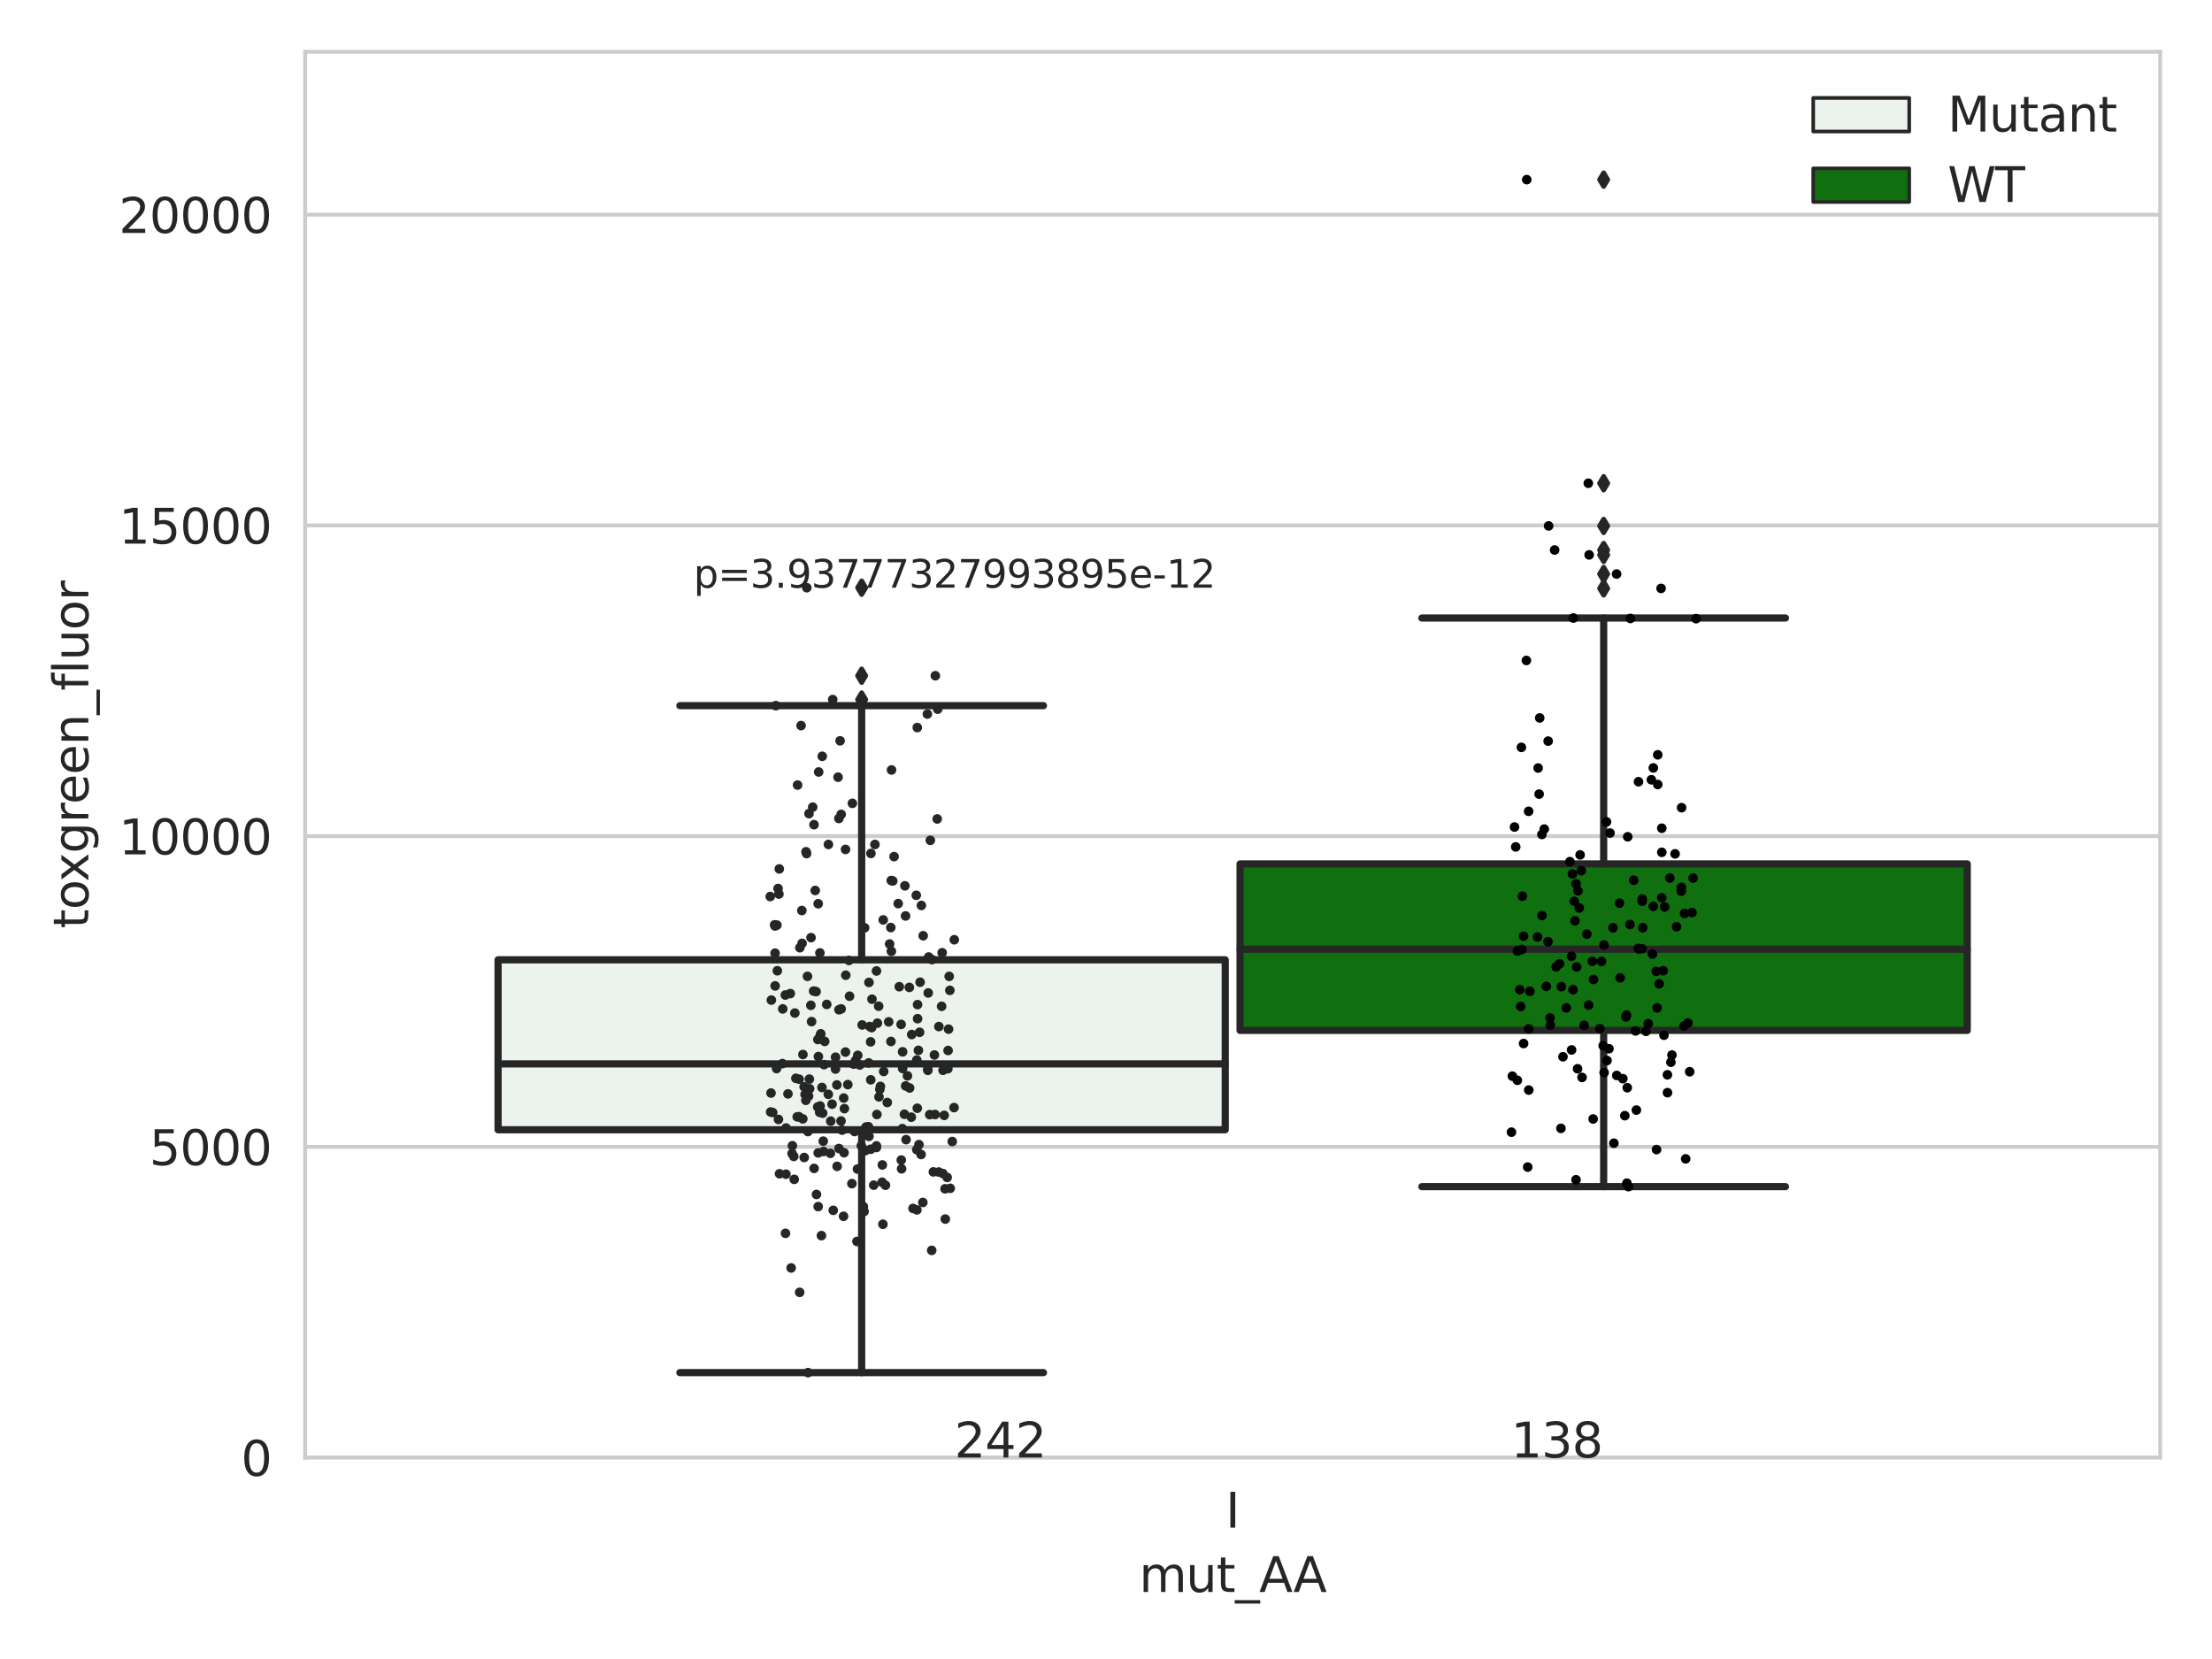 <?xml version="1.0" encoding="utf-8" standalone="no"?>
<!DOCTYPE svg PUBLIC "-//W3C//DTD SVG 1.1//EN"
  "http://www.w3.org/Graphics/SVG/1.1/DTD/svg11.dtd">
<svg xmlns:xlink="http://www.w3.org/1999/xlink" width="460.8pt" height="345.6pt" viewBox="0 0 460.8 345.6" xmlns="http://www.w3.org/2000/svg" version="1.1">
 <defs>
  <style type="text/css">*{stroke-linejoin: round; stroke-linecap: butt}</style>
 </defs>
 <g id="figure_1">
  <g id="patch_1">
   <path d="M 0 345.6 
L 460.8 345.6 
L 460.8 0 
L 0 0 
z
" style="fill: #ffffff"/>
  </g>
  <g id="axes_1">
   <g id="patch_2">
    <path d="M 63.571 303.64 
L 450 303.64 
L 450 10.8 
L 63.571 10.8 
z
" style="fill: #ffffff"/>
   </g>
   <g id="matplotlib.axis_1">
    <g id="xtick_1">
     <g id="text_1">
      <!-- I -->
      <g style="fill: #262626" transform="translate(255.311 318.238) scale(0.1 -0.1)">
       <defs>
        <path id="DejaVuSans-49" d="M 628 4666 
L 1259 4666 
L 1259 0 
L 628 0 
L 628 4666 
z
" transform="scale(0.016)"/>
       </defs>
       <use xlink:href="#DejaVuSans-49"/>
      </g>
     </g>
    </g>
    <g id="text_2">
     <!-- mut_AA -->
     <g style="fill: #262626" transform="translate(237.308 331.638) scale(0.1 -0.1)">
      <defs>
       <path id="DejaVuSans-6d" d="M 3328 2828 
Q 3544 3216 3844 3400 
Q 4144 3584 4550 3584 
Q 5097 3584 5394 3201 
Q 5691 2819 5691 2113 
L 5691 0 
L 5113 0 
L 5113 2094 
Q 5113 2597 4934 2840 
Q 4756 3084 4391 3084 
Q 3944 3084 3684 2787 
Q 3425 2491 3425 1978 
L 3425 0 
L 2847 0 
L 2847 2094 
Q 2847 2600 2669 2842 
Q 2491 3084 2119 3084 
Q 1678 3084 1418 2786 
Q 1159 2488 1159 1978 
L 1159 0 
L 581 0 
L 581 3500 
L 1159 3500 
L 1159 2956 
Q 1356 3278 1631 3431 
Q 1906 3584 2284 3584 
Q 2666 3584 2933 3390 
Q 3200 3197 3328 2828 
z
" transform="scale(0.016)"/>
       <path id="DejaVuSans-75" d="M 544 1381 
L 544 3500 
L 1119 3500 
L 1119 1403 
Q 1119 906 1312 657 
Q 1506 409 1894 409 
Q 2359 409 2629 706 
Q 2900 1003 2900 1516 
L 2900 3500 
L 3475 3500 
L 3475 0 
L 2900 0 
L 2900 538 
Q 2691 219 2414 64 
Q 2138 -91 1772 -91 
Q 1169 -91 856 284 
Q 544 659 544 1381 
z
M 1991 3584 
L 1991 3584 
z
" transform="scale(0.016)"/>
       <path id="DejaVuSans-74" d="M 1172 4494 
L 1172 3500 
L 2356 3500 
L 2356 3053 
L 1172 3053 
L 1172 1153 
Q 1172 725 1289 603 
Q 1406 481 1766 481 
L 2356 481 
L 2356 0 
L 1766 0 
Q 1100 0 847 248 
Q 594 497 594 1153 
L 594 3053 
L 172 3053 
L 172 3500 
L 594 3500 
L 594 4494 
L 1172 4494 
z
" transform="scale(0.016)"/>
       <path id="DejaVuSans-5f" d="M 3263 -1063 
L 3263 -1509 
L -63 -1509 
L -63 -1063 
L 3263 -1063 
z
" transform="scale(0.016)"/>
       <path id="DejaVuSans-41" d="M 2188 4044 
L 1331 1722 
L 3047 1722 
L 2188 4044 
z
M 1831 4666 
L 2547 4666 
L 4325 0 
L 3669 0 
L 3244 1197 
L 1141 1197 
L 716 0 
L 50 0 
L 1831 4666 
z
" transform="scale(0.016)"/>
      </defs>
      <use xlink:href="#DejaVuSans-6d"/>
      <use xlink:href="#DejaVuSans-75" x="97.412"/>
      <use xlink:href="#DejaVuSans-74" x="160.791"/>
      <use xlink:href="#DejaVuSans-5f" x="200"/>
      <use xlink:href="#DejaVuSans-41" x="250"/>
      <use xlink:href="#DejaVuSans-41" x="321.158"/>
     </g>
    </g>
   </g>
   <g id="matplotlib.axis_2">
    <g id="ytick_1">
     <g id="line2d_1">
      <path d="M 63.571 303.64 
L 450 303.64 
" clip-path="url(#pe88d2a9c8e)" style="fill: none; stroke: #cccccc; stroke-width: 0.8; stroke-linecap: round"/>
     </g>
     <g id="text_3">
      <!-- 0 -->
      <g style="fill: #262626" transform="translate(50.209 307.439) scale(0.1 -0.1)">
       <defs>
        <path id="DejaVuSans-30" d="M 2034 4250 
Q 1547 4250 1301 3770 
Q 1056 3291 1056 2328 
Q 1056 1369 1301 889 
Q 1547 409 2034 409 
Q 2525 409 2770 889 
Q 3016 1369 3016 2328 
Q 3016 3291 2770 3770 
Q 2525 4250 2034 4250 
z
M 2034 4750 
Q 2819 4750 3233 4129 
Q 3647 3509 3647 2328 
Q 3647 1150 3233 529 
Q 2819 -91 2034 -91 
Q 1250 -91 836 529 
Q 422 1150 422 2328 
Q 422 3509 836 4129 
Q 1250 4750 2034 4750 
z
" transform="scale(0.016)"/>
       </defs>
       <use xlink:href="#DejaVuSans-30"/>
      </g>
     </g>
    </g>
    <g id="ytick_2">
     <g id="line2d_2">
      <path d="M 63.571 238.91 
L 450 238.91 
" clip-path="url(#pe88d2a9c8e)" style="fill: none; stroke: #cccccc; stroke-width: 0.8; stroke-linecap: round"/>
     </g>
     <g id="text_4">
      <!-- 5000 -->
      <g style="fill: #262626" transform="translate(31.121 242.709) scale(0.1 -0.1)">
       <defs>
        <path id="DejaVuSans-35" d="M 691 4666 
L 3169 4666 
L 3169 4134 
L 1269 4134 
L 1269 2991 
Q 1406 3038 1543 3061 
Q 1681 3084 1819 3084 
Q 2600 3084 3056 2656 
Q 3513 2228 3513 1497 
Q 3513 744 3044 326 
Q 2575 -91 1722 -91 
Q 1428 -91 1123 -41 
Q 819 9 494 109 
L 494 744 
Q 775 591 1075 516 
Q 1375 441 1709 441 
Q 2250 441 2565 725 
Q 2881 1009 2881 1497 
Q 2881 1984 2565 2268 
Q 2250 2553 1709 2553 
Q 1456 2553 1204 2497 
Q 953 2441 691 2322 
L 691 4666 
z
" transform="scale(0.016)"/>
       </defs>
       <use xlink:href="#DejaVuSans-35"/>
       <use xlink:href="#DejaVuSans-30" x="63.623"/>
       <use xlink:href="#DejaVuSans-30" x="127.246"/>
       <use xlink:href="#DejaVuSans-30" x="190.869"/>
      </g>
     </g>
    </g>
    <g id="ytick_3">
     <g id="line2d_3">
      <path d="M 63.571 174.18 
L 450 174.18 
" clip-path="url(#pe88d2a9c8e)" style="fill: none; stroke: #cccccc; stroke-width: 0.8; stroke-linecap: round"/>
     </g>
     <g id="text_5">
      <!-- 10000 -->
      <g style="fill: #262626" transform="translate(24.759 177.979) scale(0.1 -0.1)">
       <defs>
        <path id="DejaVuSans-31" d="M 794 531 
L 1825 531 
L 1825 4091 
L 703 3866 
L 703 4441 
L 1819 4666 
L 2450 4666 
L 2450 531 
L 3481 531 
L 3481 0 
L 794 0 
L 794 531 
z
" transform="scale(0.016)"/>
       </defs>
       <use xlink:href="#DejaVuSans-31"/>
       <use xlink:href="#DejaVuSans-30" x="63.623"/>
       <use xlink:href="#DejaVuSans-30" x="127.246"/>
       <use xlink:href="#DejaVuSans-30" x="190.869"/>
       <use xlink:href="#DejaVuSans-30" x="254.492"/>
      </g>
     </g>
    </g>
    <g id="ytick_4">
     <g id="line2d_4">
      <path d="M 63.571 109.45 
L 450 109.45 
" clip-path="url(#pe88d2a9c8e)" style="fill: none; stroke: #cccccc; stroke-width: 0.8; stroke-linecap: round"/>
     </g>
     <g id="text_6">
      <!-- 15000 -->
      <g style="fill: #262626" transform="translate(24.759 113.249) scale(0.1 -0.1)">
       <use xlink:href="#DejaVuSans-31"/>
       <use xlink:href="#DejaVuSans-35" x="63.623"/>
       <use xlink:href="#DejaVuSans-30" x="127.246"/>
       <use xlink:href="#DejaVuSans-30" x="190.869"/>
       <use xlink:href="#DejaVuSans-30" x="254.492"/>
      </g>
     </g>
    </g>
    <g id="ytick_5">
     <g id="line2d_5">
      <path d="M 63.571 44.719 
L 450 44.719 
" clip-path="url(#pe88d2a9c8e)" style="fill: none; stroke: #cccccc; stroke-width: 0.8; stroke-linecap: round"/>
     </g>
     <g id="text_7">
      <!-- 20000 -->
      <g style="fill: #262626" transform="translate(24.759 48.519) scale(0.1 -0.1)">
       <defs>
        <path id="DejaVuSans-32" d="M 1228 531 
L 3431 531 
L 3431 0 
L 469 0 
L 469 531 
Q 828 903 1448 1529 
Q 2069 2156 2228 2338 
Q 2531 2678 2651 2914 
Q 2772 3150 2772 3378 
Q 2772 3750 2511 3984 
Q 2250 4219 1831 4219 
Q 1534 4219 1204 4116 
Q 875 4013 500 3803 
L 500 4441 
Q 881 4594 1212 4672 
Q 1544 4750 1819 4750 
Q 2544 4750 2975 4387 
Q 3406 4025 3406 3419 
Q 3406 3131 3298 2873 
Q 3191 2616 2906 2266 
Q 2828 2175 2409 1742 
Q 1991 1309 1228 531 
z
" transform="scale(0.016)"/>
       </defs>
       <use xlink:href="#DejaVuSans-32"/>
       <use xlink:href="#DejaVuSans-30" x="63.623"/>
       <use xlink:href="#DejaVuSans-30" x="127.246"/>
       <use xlink:href="#DejaVuSans-30" x="190.869"/>
       <use xlink:href="#DejaVuSans-30" x="254.492"/>
      </g>
     </g>
    </g>
    <g id="text_8">
     <!-- toxgreen_fluor -->
     <g style="fill: #262626" transform="translate(18.401 193.415) rotate(-90) scale(0.1 -0.1)">
      <defs>
       <path id="DejaVuSans-6f" d="M 1959 3097 
Q 1497 3097 1228 2736 
Q 959 2375 959 1747 
Q 959 1119 1226 758 
Q 1494 397 1959 397 
Q 2419 397 2687 759 
Q 2956 1122 2956 1747 
Q 2956 2369 2687 2733 
Q 2419 3097 1959 3097 
z
M 1959 3584 
Q 2709 3584 3137 3096 
Q 3566 2609 3566 1747 
Q 3566 888 3137 398 
Q 2709 -91 1959 -91 
Q 1206 -91 779 398 
Q 353 888 353 1747 
Q 353 2609 779 3096 
Q 1206 3584 1959 3584 
z
" transform="scale(0.016)"/>
       <path id="DejaVuSans-78" d="M 3513 3500 
L 2247 1797 
L 3578 0 
L 2900 0 
L 1881 1375 
L 863 0 
L 184 0 
L 1544 1831 
L 300 3500 
L 978 3500 
L 1906 2253 
L 2834 3500 
L 3513 3500 
z
" transform="scale(0.016)"/>
       <path id="DejaVuSans-67" d="M 2906 1791 
Q 2906 2416 2648 2759 
Q 2391 3103 1925 3103 
Q 1463 3103 1205 2759 
Q 947 2416 947 1791 
Q 947 1169 1205 825 
Q 1463 481 1925 481 
Q 2391 481 2648 825 
Q 2906 1169 2906 1791 
z
M 3481 434 
Q 3481 -459 3084 -895 
Q 2688 -1331 1869 -1331 
Q 1566 -1331 1297 -1286 
Q 1028 -1241 775 -1147 
L 775 -588 
Q 1028 -725 1275 -790 
Q 1522 -856 1778 -856 
Q 2344 -856 2625 -561 
Q 2906 -266 2906 331 
L 2906 616 
Q 2728 306 2450 153 
Q 2172 0 1784 0 
Q 1141 0 747 490 
Q 353 981 353 1791 
Q 353 2603 747 3093 
Q 1141 3584 1784 3584 
Q 2172 3584 2450 3431 
Q 2728 3278 2906 2969 
L 2906 3500 
L 3481 3500 
L 3481 434 
z
" transform="scale(0.016)"/>
       <path id="DejaVuSans-72" d="M 2631 2963 
Q 2534 3019 2420 3045 
Q 2306 3072 2169 3072 
Q 1681 3072 1420 2755 
Q 1159 2438 1159 1844 
L 1159 0 
L 581 0 
L 581 3500 
L 1159 3500 
L 1159 2956 
Q 1341 3275 1631 3429 
Q 1922 3584 2338 3584 
Q 2397 3584 2469 3576 
Q 2541 3569 2628 3553 
L 2631 2963 
z
" transform="scale(0.016)"/>
       <path id="DejaVuSans-65" d="M 3597 1894 
L 3597 1613 
L 953 1613 
Q 991 1019 1311 708 
Q 1631 397 2203 397 
Q 2534 397 2845 478 
Q 3156 559 3463 722 
L 3463 178 
Q 3153 47 2828 -22 
Q 2503 -91 2169 -91 
Q 1331 -91 842 396 
Q 353 884 353 1716 
Q 353 2575 817 3079 
Q 1281 3584 2069 3584 
Q 2775 3584 3186 3129 
Q 3597 2675 3597 1894 
z
M 3022 2063 
Q 3016 2534 2758 2815 
Q 2500 3097 2075 3097 
Q 1594 3097 1305 2825 
Q 1016 2553 972 2059 
L 3022 2063 
z
" transform="scale(0.016)"/>
       <path id="DejaVuSans-6e" d="M 3513 2113 
L 3513 0 
L 2938 0 
L 2938 2094 
Q 2938 2591 2744 2837 
Q 2550 3084 2163 3084 
Q 1697 3084 1428 2787 
Q 1159 2491 1159 1978 
L 1159 0 
L 581 0 
L 581 3500 
L 1159 3500 
L 1159 2956 
Q 1366 3272 1645 3428 
Q 1925 3584 2291 3584 
Q 2894 3584 3203 3211 
Q 3513 2838 3513 2113 
z
" transform="scale(0.016)"/>
       <path id="DejaVuSans-66" d="M 2375 4863 
L 2375 4384 
L 1825 4384 
Q 1516 4384 1395 4259 
Q 1275 4134 1275 3809 
L 1275 3500 
L 2222 3500 
L 2222 3053 
L 1275 3053 
L 1275 0 
L 697 0 
L 697 3053 
L 147 3053 
L 147 3500 
L 697 3500 
L 697 3744 
Q 697 4328 969 4595 
Q 1241 4863 1831 4863 
L 2375 4863 
z
" transform="scale(0.016)"/>
       <path id="DejaVuSans-6c" d="M 603 4863 
L 1178 4863 
L 1178 0 
L 603 0 
L 603 4863 
z
" transform="scale(0.016)"/>
      </defs>
      <use xlink:href="#DejaVuSans-74"/>
      <use xlink:href="#DejaVuSans-6f" x="39.209"/>
      <use xlink:href="#DejaVuSans-78" x="97.266"/>
      <use xlink:href="#DejaVuSans-67" x="156.445"/>
      <use xlink:href="#DejaVuSans-72" x="219.922"/>
      <use xlink:href="#DejaVuSans-65" x="258.785"/>
      <use xlink:href="#DejaVuSans-65" x="320.309"/>
      <use xlink:href="#DejaVuSans-6e" x="381.832"/>
      <use xlink:href="#DejaVuSans-5f" x="445.211"/>
      <use xlink:href="#DejaVuSans-66" x="495.211"/>
      <use xlink:href="#DejaVuSans-6c" x="530.416"/>
      <use xlink:href="#DejaVuSans-75" x="558.199"/>
      <use xlink:href="#DejaVuSans-6f" x="621.578"/>
      <use xlink:href="#DejaVuSans-72" x="682.76"/>
     </g>
    </g>
   </g>
   <g id="patch_3">
    <path d="M 103.76 235.349 
L 255.24 235.349 
L 255.24 199.945 
L 103.76 199.945 
L 103.76 235.349 
z
" clip-path="url(#pe88d2a9c8e)" style="fill: #ecf2ec; stroke: #262626; stroke-width: 1.5; stroke-linejoin: miter"/>
   </g>
   <g id="patch_4">
    <path d="M 258.331 214.652 
L 409.811 214.652 
L 409.811 179.968 
L 258.331 179.968 
L 258.331 214.652 
z
" clip-path="url(#pe88d2a9c8e)" style="fill: #107010; stroke: #262626; stroke-width: 1.5; stroke-linejoin: miter"/>
   </g>
   <g id="patch_5">
    <path d="M 256.786 303.64 
L 256.786 303.64 
L 256.786 303.64 
L 256.786 303.64 
z
" clip-path="url(#pe88d2a9c8e)" style="fill: #ecf2ec; stroke: #262626; stroke-width: 0.75; stroke-linejoin: miter"/>
   </g>
   <g id="patch_6">
    <path d="M 256.786 303.64 
L 256.786 303.64 
L 256.786 303.64 
L 256.786 303.64 
z
" clip-path="url(#pe88d2a9c8e)" style="fill: #107010; stroke: #262626; stroke-width: 0.75; stroke-linejoin: miter"/>
   </g>
   <g id="PathCollection_1"/>
   <g id="PathCollection_2"/>
   <g id="line2d_6">
    <path d="M 179.5 235.349 
L 179.5 285.94 
" clip-path="url(#pe88d2a9c8e)" style="fill: none; stroke: #262626; stroke-width: 1.5; stroke-linecap: round"/>
   </g>
   <g id="line2d_7">
    <path d="M 179.5 199.945 
L 179.5 147.001 
" clip-path="url(#pe88d2a9c8e)" style="fill: none; stroke: #262626; stroke-width: 1.5; stroke-linecap: round"/>
   </g>
   <g id="line2d_8">
    <path d="M 141.63 285.94 
L 217.37 285.94 
" clip-path="url(#pe88d2a9c8e)" style="fill: none; stroke: #262626; stroke-width: 1.5; stroke-linecap: round"/>
   </g>
   <g id="line2d_9">
    <path d="M 141.63 147.001 
L 217.37 147.001 
" clip-path="url(#pe88d2a9c8e)" style="fill: none; stroke: #262626; stroke-width: 1.5; stroke-linecap: round"/>
   </g>
   <g id="line2d_10">
    <defs>
     <path id="m0a631f48f3" d="M -0 1.414 
L 0.849 0 
L 0 -1.414 
L -0.849 -0 
z
" style="stroke: #262626; stroke-linejoin: miter"/>
    </defs>
    <g clip-path="url(#pe88d2a9c8e)">
     <use xlink:href="#m0a631f48f3" x="179.5" y="140.767" style="fill: #262626; stroke: #262626; stroke-linejoin: miter"/>
     <use xlink:href="#m0a631f48f3" x="179.5" y="122.429" style="fill: #262626; stroke: #262626; stroke-linejoin: miter"/>
     <use xlink:href="#m0a631f48f3" x="179.5" y="145.731" style="fill: #262626; stroke: #262626; stroke-linejoin: miter"/>
    </g>
   </g>
   <g id="line2d_11">
    <path d="M 334.071 214.652 
L 334.071 247.198 
" clip-path="url(#pe88d2a9c8e)" style="fill: none; stroke: #262626; stroke-width: 1.5; stroke-linecap: round"/>
   </g>
   <g id="line2d_12">
    <path d="M 334.071 179.968 
L 334.071 128.746 
" clip-path="url(#pe88d2a9c8e)" style="fill: none; stroke: #262626; stroke-width: 1.5; stroke-linecap: round"/>
   </g>
   <g id="line2d_13">
    <path d="M 296.201 247.198 
L 371.941 247.198 
" clip-path="url(#pe88d2a9c8e)" style="fill: none; stroke: #262626; stroke-width: 1.5; stroke-linecap: round"/>
   </g>
   <g id="line2d_14">
    <path d="M 296.201 128.746 
L 371.941 128.746 
" clip-path="url(#pe88d2a9c8e)" style="fill: none; stroke: #262626; stroke-width: 1.5; stroke-linecap: round"/>
   </g>
   <g id="line2d_15">
    <g clip-path="url(#pe88d2a9c8e)">
     <use xlink:href="#m0a631f48f3" x="334.071" y="109.562" style="fill: #262626; stroke: #262626; stroke-linejoin: miter"/>
     <use xlink:href="#m0a631f48f3" x="334.071" y="114.573" style="fill: #262626; stroke: #262626; stroke-linejoin: miter"/>
     <use xlink:href="#m0a631f48f3" x="334.071" y="119.58" style="fill: #262626; stroke: #262626; stroke-linejoin: miter"/>
     <use xlink:href="#m0a631f48f3" x="334.071" y="100.671" style="fill: #262626; stroke: #262626; stroke-linejoin: miter"/>
     <use xlink:href="#m0a631f48f3" x="334.071" y="122.572" style="fill: #262626; stroke: #262626; stroke-linejoin: miter"/>
     <use xlink:href="#m0a631f48f3" x="334.071" y="115.595" style="fill: #262626; stroke: #262626; stroke-linejoin: miter"/>
     <use xlink:href="#m0a631f48f3" x="334.071" y="37.422" style="fill: #262626; stroke: #262626; stroke-linejoin: miter"/>
    </g>
   </g>
   <g id="line2d_16">
    <path d="M 103.76 221.621 
L 255.24 221.621 
" clip-path="url(#pe88d2a9c8e)" style="fill: none; stroke: #262626; stroke-width: 1.5; stroke-linecap: round"/>
   </g>
   <g id="line2d_17">
    <path d="M 258.331 197.74 
L 409.811 197.74 
" clip-path="url(#pe88d2a9c8e)" style="fill: none; stroke: #262626; stroke-width: 1.5; stroke-linecap: round"/>
   </g>
   <g id="patch_7">
    <path d="M 63.571 303.64 
L 63.571 10.8 
" style="fill: none; stroke: #cccccc; stroke-width: 0.8; stroke-linejoin: miter; stroke-linecap: square"/>
   </g>
   <g id="patch_8">
    <path d="M 450 303.64 
L 450 10.8 
" style="fill: none; stroke: #cccccc; stroke-width: 0.8; stroke-linejoin: miter; stroke-linecap: square"/>
   </g>
   <g id="patch_9">
    <path d="M 63.571 303.64 
L 450 303.64 
" style="fill: none; stroke: #cccccc; stroke-width: 0.8; stroke-linejoin: miter; stroke-linecap: square"/>
   </g>
   <g id="patch_10">
    <path d="M 63.571 10.8 
L 450 10.8 
" style="fill: none; stroke: #cccccc; stroke-width: 0.8; stroke-linejoin: miter; stroke-linecap: square"/>
   </g>
   <g id="PathCollection_3">
    <defs>
     <path id="C0_0_645e0c34d3" d="M 0 1 
C 0.265 1 0.52 0.895 0.707 0.707 
C 0.895 0.52 1 0.265 1 -0 
C 1 -0.265 0.895 -0.52 0.707 -0.707 
C 0.52 -0.895 0.265 -1 0 -1 
C -0.265 -1 -0.52 -0.895 -0.707 -0.707 
C -0.895 -0.52 -1 -0.265 -1 0 
C -1 0.265 -0.895 0.52 -0.707 0.707 
C -0.52 0.895 -0.265 1 0 1 
z
"/>
    </defs>
    <g clip-path="url(#pe88d2a9c8e)">
     <use xlink:href="#C0_0_645e0c34d3" x="184.834" y="229.675" style="fill: #262626"/>
    </g>
    <g clip-path="url(#pe88d2a9c8e)">
     <use xlink:href="#C0_0_645e0c34d3" x="193.283" y="222.73" style="fill: #262626"/>
    </g>
    <g clip-path="url(#pe88d2a9c8e)">
     <use xlink:href="#C0_0_645e0c34d3" x="175.424" y="235.429" style="fill: #262626"/>
    </g>
    <g clip-path="url(#pe88d2a9c8e)">
     <use xlink:href="#C0_0_645e0c34d3" x="186.253" y="178.444" style="fill: #262626"/>
    </g>
    <g clip-path="url(#pe88d2a9c8e)">
     <use xlink:href="#C0_0_645e0c34d3" x="196.274" y="198.469" style="fill: #262626"/>
    </g>
    <g clip-path="url(#pe88d2a9c8e)">
     <use xlink:href="#C0_0_645e0c34d3" x="191.571" y="215.044" style="fill: #262626"/>
    </g>
    <g clip-path="url(#pe88d2a9c8e)">
     <use xlink:href="#C0_0_645e0c34d3" x="168.029" y="177.818" style="fill: #262626"/>
    </g>
    <g clip-path="url(#pe88d2a9c8e)">
     <use xlink:href="#C0_0_645e0c34d3" x="197.314" y="245.278" style="fill: #262626"/>
    </g>
    <g clip-path="url(#pe88d2a9c8e)">
     <use xlink:href="#C0_0_645e0c34d3" x="183.924" y="255.031" style="fill: #262626"/>
    </g>
    <g clip-path="url(#pe88d2a9c8e)">
     <use xlink:href="#C0_0_645e0c34d3" x="173.578" y="252.129" style="fill: #262626"/>
    </g>
    <g clip-path="url(#pe88d2a9c8e)">
     <use xlink:href="#C0_0_645e0c34d3" x="193.679" y="232.197" style="fill: #262626"/>
    </g>
    <g clip-path="url(#pe88d2a9c8e)">
     <use xlink:href="#C0_0_645e0c34d3" x="170.979" y="215.358" style="fill: #262626"/>
    </g>
    <g clip-path="url(#pe88d2a9c8e)">
     <use xlink:href="#C0_0_645e0c34d3" x="165.009" y="240.296" style="fill: #262626"/>
    </g>
    <g clip-path="url(#pe88d2a9c8e)">
     <use xlink:href="#C0_0_645e0c34d3" x="175.2" y="233.521" style="fill: #262626"/>
    </g>
    <g clip-path="url(#pe88d2a9c8e)">
     <use xlink:href="#C0_0_645e0c34d3" x="174.584" y="161.907" style="fill: #262626"/>
    </g>
    <g clip-path="url(#pe88d2a9c8e)">
     <use xlink:href="#C0_0_645e0c34d3" x="174.772" y="239.256" style="fill: #262626"/>
    </g>
    <g clip-path="url(#pe88d2a9c8e)">
     <use xlink:href="#C0_0_645e0c34d3" x="176.191" y="203.156" style="fill: #262626"/>
    </g>
    <g clip-path="url(#pe88d2a9c8e)">
     <use xlink:href="#C0_0_645e0c34d3" x="169.304" y="168.145" style="fill: #262626"/>
    </g>
    <g clip-path="url(#pe88d2a9c8e)">
     <use xlink:href="#C0_0_645e0c34d3" x="162.34" y="181.01" style="fill: #262626"/>
    </g>
    <g clip-path="url(#pe88d2a9c8e)">
     <use xlink:href="#C0_0_645e0c34d3" x="190.98" y="239.496" style="fill: #262626"/>
    </g>
    <g clip-path="url(#pe88d2a9c8e)">
     <use xlink:href="#C0_0_645e0c34d3" x="183.406" y="226.315" style="fill: #262626"/>
    </g>
    <g clip-path="url(#pe88d2a9c8e)">
     <use xlink:href="#C0_0_645e0c34d3" x="160.688" y="208.34" style="fill: #262626"/>
    </g>
    <g clip-path="url(#pe88d2a9c8e)">
     <use xlink:href="#C0_0_645e0c34d3" x="166.478" y="224.817" style="fill: #262626"/>
    </g>
    <g clip-path="url(#pe88d2a9c8e)">
     <use xlink:href="#C0_0_645e0c34d3" x="170.755" y="231.721" style="fill: #262626"/>
    </g>
    <g clip-path="url(#pe88d2a9c8e)">
     <use xlink:href="#C0_0_645e0c34d3" x="161.461" y="192.896" style="fill: #262626"/>
    </g>
    <g clip-path="url(#pe88d2a9c8e)">
     <use xlink:href="#C0_0_645e0c34d3" x="189.038" y="224.122" style="fill: #262626"/>
    </g>
    <g clip-path="url(#pe88d2a9c8e)">
     <use xlink:href="#C0_0_645e0c34d3" x="164.146" y="227.878" style="fill: #262626"/>
    </g>
    <g clip-path="url(#pe88d2a9c8e)">
     <use xlink:href="#C0_0_645e0c34d3" x="185.568" y="193.225" style="fill: #262626"/>
    </g>
    <g clip-path="url(#pe88d2a9c8e)">
     <use xlink:href="#C0_0_645e0c34d3" x="181.02" y="204.656" style="fill: #262626"/>
    </g>
    <g clip-path="url(#pe88d2a9c8e)">
     <use xlink:href="#C0_0_645e0c34d3" x="166.587" y="269.221" style="fill: #262626"/>
    </g>
    <g clip-path="url(#pe88d2a9c8e)">
     <use xlink:href="#C0_0_645e0c34d3" x="196.45" y="222.956" style="fill: #262626"/>
    </g>
    <g clip-path="url(#pe88d2a9c8e)">
     <use xlink:href="#C0_0_645e0c34d3" x="176.127" y="219.166" style="fill: #262626"/>
    </g>
    <g clip-path="url(#pe88d2a9c8e)">
     <use xlink:href="#C0_0_645e0c34d3" x="194.144" y="199.9" style="fill: #262626"/>
    </g>
    <g clip-path="url(#pe88d2a9c8e)">
     <use xlink:href="#C0_0_645e0c34d3" x="170.545" y="160.816" style="fill: #262626"/>
    </g>
    <g clip-path="url(#pe88d2a9c8e)">
     <use xlink:href="#C0_0_645e0c34d3" x="192.315" y="194.935" style="fill: #262626"/>
    </g>
    <g clip-path="url(#pe88d2a9c8e)">
     <use xlink:href="#C0_0_645e0c34d3" x="166.072" y="232.664" style="fill: #262626"/>
    </g>
    <g clip-path="url(#pe88d2a9c8e)">
     <use xlink:href="#C0_0_645e0c34d3" x="160.542" y="231.643" style="fill: #262626"/>
    </g>
    <g clip-path="url(#pe88d2a9c8e)">
     <use xlink:href="#C0_0_645e0c34d3" x="182.578" y="238.705" style="fill: #262626"/>
    </g>
    <g clip-path="url(#pe88d2a9c8e)">
     <use xlink:href="#C0_0_645e0c34d3" x="190.985" y="220.83" style="fill: #262626"/>
    </g>
    <g clip-path="url(#pe88d2a9c8e)">
     <use xlink:href="#C0_0_645e0c34d3" x="178.625" y="243.535" style="fill: #262626"/>
    </g>
    <g clip-path="url(#pe88d2a9c8e)">
     <use xlink:href="#C0_0_645e0c34d3" x="171.802" y="216.945" style="fill: #262626"/>
    </g>
    <g clip-path="url(#pe88d2a9c8e)">
     <use xlink:href="#C0_0_645e0c34d3" x="193.188" y="148.749" style="fill: #262626"/>
    </g>
    <g clip-path="url(#pe88d2a9c8e)">
     <use xlink:href="#C0_0_645e0c34d3" x="185.978" y="183.515" style="fill: #262626"/>
    </g>
    <g clip-path="url(#pe88d2a9c8e)">
     <use xlink:href="#C0_0_645e0c34d3" x="171.584" y="239.872" style="fill: #262626"/>
    </g>
    <g clip-path="url(#pe88d2a9c8e)">
     <use xlink:href="#C0_0_645e0c34d3" x="169.592" y="243.399" style="fill: #262626"/>
    </g>
    <g clip-path="url(#pe88d2a9c8e)">
     <use xlink:href="#C0_0_645e0c34d3" x="170.851" y="230.397" style="fill: #262626"/>
    </g>
    <g clip-path="url(#pe88d2a9c8e)">
     <use xlink:href="#C0_0_645e0c34d3" x="168.912" y="209.421" style="fill: #262626"/>
    </g>
    <g clip-path="url(#pe88d2a9c8e)">
     <use xlink:href="#C0_0_645e0c34d3" x="165.581" y="211.036" style="fill: #262626"/>
    </g>
    <g clip-path="url(#pe88d2a9c8e)">
     <use xlink:href="#C0_0_645e0c34d3" x="188.753" y="237.408" style="fill: #262626"/>
    </g>
    <g clip-path="url(#pe88d2a9c8e)">
     <use xlink:href="#C0_0_645e0c34d3" x="172.55" y="227.966" style="fill: #262626"/>
    </g>
    <g clip-path="url(#pe88d2a9c8e)">
     <use xlink:href="#C0_0_645e0c34d3" x="180.403" y="234.784" style="fill: #262626"/>
    </g>
    <g clip-path="url(#pe88d2a9c8e)">
     <use xlink:href="#C0_0_645e0c34d3" x="198.799" y="195.767" style="fill: #262626"/>
    </g>
    <g clip-path="url(#pe88d2a9c8e)">
     <use xlink:href="#C0_0_645e0c34d3" x="170.488" y="220.102" style="fill: #262626"/>
    </g>
    <g clip-path="url(#pe88d2a9c8e)">
     <use xlink:href="#C0_0_645e0c34d3" x="185.666" y="183.43" style="fill: #262626"/>
    </g>
    <g clip-path="url(#pe88d2a9c8e)">
     <use xlink:href="#C0_0_645e0c34d3" x="162.389" y="244.516" style="fill: #262626"/>
    </g>
    <g clip-path="url(#pe88d2a9c8e)">
     <use xlink:href="#C0_0_645e0c34d3" x="191.942" y="188.621" style="fill: #262626"/>
    </g>
    <g clip-path="url(#pe88d2a9c8e)">
     <use xlink:href="#C0_0_645e0c34d3" x="181.433" y="177.787" style="fill: #262626"/>
    </g>
    <g clip-path="url(#pe88d2a9c8e)">
     <use xlink:href="#C0_0_645e0c34d3" x="168.609" y="224.8" style="fill: #262626"/>
    </g>
    <g clip-path="url(#pe88d2a9c8e)">
     <use xlink:href="#C0_0_645e0c34d3" x="175.012" y="154.323" style="fill: #262626"/>
    </g>
    <g clip-path="url(#pe88d2a9c8e)">
     <use xlink:href="#C0_0_645e0c34d3" x="179.841" y="251.333" style="fill: #262626"/>
    </g>
    <g clip-path="url(#pe88d2a9c8e)">
     <use xlink:href="#C0_0_645e0c34d3" x="164.813" y="264.136" style="fill: #262626"/>
    </g>
    <g clip-path="url(#pe88d2a9c8e)">
     <use xlink:href="#C0_0_645e0c34d3" x="160.456" y="186.764" style="fill: #262626"/>
    </g>
    <g clip-path="url(#pe88d2a9c8e)">
     <use xlink:href="#C0_0_645e0c34d3" x="175.833" y="240.139" style="fill: #262626"/>
    </g>
    <g clip-path="url(#pe88d2a9c8e)">
     <use xlink:href="#C0_0_645e0c34d3" x="172.224" y="209.242" style="fill: #262626"/>
    </g>
    <g clip-path="url(#pe88d2a9c8e)">
     <use xlink:href="#C0_0_645e0c34d3" x="175.905" y="230.949" style="fill: #262626"/>
    </g>
    <g clip-path="url(#pe88d2a9c8e)">
     <use xlink:href="#C0_0_645e0c34d3" x="163.599" y="207.283" style="fill: #262626"/>
    </g>
    <g clip-path="url(#pe88d2a9c8e)">
     <use xlink:href="#C0_0_645e0c34d3" x="195.336" y="147.736" style="fill: #262626"/>
    </g>
    <g clip-path="url(#pe88d2a9c8e)">
     <use xlink:href="#C0_0_645e0c34d3" x="187.979" y="235.109" style="fill: #262626"/>
    </g>
    <g clip-path="url(#pe88d2a9c8e)">
     <use xlink:href="#C0_0_645e0c34d3" x="175.231" y="169.648" style="fill: #262626"/>
    </g>
    <g clip-path="url(#pe88d2a9c8e)">
     <use xlink:href="#C0_0_645e0c34d3" x="165.797" y="224.632" style="fill: #262626"/>
    </g>
    <g clip-path="url(#pe88d2a9c8e)">
     <use xlink:href="#C0_0_645e0c34d3" x="167.09" y="196.515" style="fill: #262626"/>
    </g>
    <g clip-path="url(#pe88d2a9c8e)">
     <use xlink:href="#C0_0_645e0c34d3" x="161.366" y="192.663" style="fill: #262626"/>
    </g>
    <g clip-path="url(#pe88d2a9c8e)">
     <use xlink:href="#C0_0_645e0c34d3" x="183.761" y="246.285" style="fill: #262626"/>
    </g>
    <g clip-path="url(#pe88d2a9c8e)">
     <use xlink:href="#C0_0_645e0c34d3" x="162.082" y="185.091" style="fill: #262626"/>
    </g>
    <g clip-path="url(#pe88d2a9c8e)">
     <use xlink:href="#C0_0_645e0c34d3" x="168.327" y="285.94" style="fill: #262626"/>
    </g>
    <g clip-path="url(#pe88d2a9c8e)">
     <use xlink:href="#C0_0_645e0c34d3" x="189.925" y="215.511" style="fill: #262626"/>
    </g>
    <g clip-path="url(#pe88d2a9c8e)">
     <use xlink:href="#C0_0_645e0c34d3" x="191.438" y="238.444" style="fill: #262626"/>
    </g>
    <g clip-path="url(#pe88d2a9c8e)">
     <use xlink:href="#C0_0_645e0c34d3" x="165.071" y="238.676" style="fill: #262626"/>
    </g>
    <g clip-path="url(#pe88d2a9c8e)">
     <use xlink:href="#C0_0_645e0c34d3" x="181.025" y="236.73" style="fill: #262626"/>
    </g>
    <g clip-path="url(#pe88d2a9c8e)">
     <use xlink:href="#C0_0_645e0c34d3" x="166.882" y="151.152" style="fill: #262626"/>
    </g>
    <g clip-path="url(#pe88d2a9c8e)">
     <use xlink:href="#C0_0_645e0c34d3" x="171.5" y="237.724" style="fill: #262626"/>
    </g>
    <g clip-path="url(#pe88d2a9c8e)">
     <use xlink:href="#C0_0_645e0c34d3" x="182.588" y="202.272" style="fill: #262626"/>
    </g>
    <g clip-path="url(#pe88d2a9c8e)">
     <use xlink:href="#C0_0_645e0c34d3" x="167.04" y="189.678" style="fill: #262626"/>
    </g>
    <g clip-path="url(#pe88d2a9c8e)">
     <use xlink:href="#C0_0_645e0c34d3" x="160.967" y="231.759" style="fill: #262626"/>
    </g>
    <g clip-path="url(#pe88d2a9c8e)">
     <use xlink:href="#C0_0_645e0c34d3" x="160.618" y="227.7" style="fill: #262626"/>
    </g>
    <g clip-path="url(#pe88d2a9c8e)">
     <use xlink:href="#C0_0_645e0c34d3" x="170.442" y="251.358" style="fill: #262626"/>
    </g>
    <g clip-path="url(#pe88d2a9c8e)">
     <use xlink:href="#C0_0_645e0c34d3" x="190.197" y="251.738" style="fill: #262626"/>
    </g>
    <g clip-path="url(#pe88d2a9c8e)">
     <use xlink:href="#C0_0_645e0c34d3" x="161.46" y="198.563" style="fill: #262626"/>
    </g>
    <g clip-path="url(#pe88d2a9c8e)">
     <use xlink:href="#C0_0_645e0c34d3" x="178.526" y="258.617" style="fill: #262626"/>
    </g>
    <g clip-path="url(#pe88d2a9c8e)">
     <use xlink:href="#C0_0_645e0c34d3" x="194.786" y="232.171" style="fill: #262626"/>
    </g>
    <g clip-path="url(#pe88d2a9c8e)">
     <use xlink:href="#C0_0_645e0c34d3" x="176.14" y="176.951" style="fill: #262626"/>
    </g>
    <g clip-path="url(#pe88d2a9c8e)">
     <use xlink:href="#C0_0_645e0c34d3" x="196.868" y="247.648" style="fill: #262626"/>
    </g>
    <g clip-path="url(#pe88d2a9c8e)">
     <use xlink:href="#C0_0_645e0c34d3" x="183.993" y="191.635" style="fill: #262626"/>
    </g>
    <g clip-path="url(#pe88d2a9c8e)">
     <use xlink:href="#C0_0_645e0c34d3" x="180.971" y="221.424" style="fill: #262626"/>
    </g>
    <g clip-path="url(#pe88d2a9c8e)">
     <use xlink:href="#C0_0_645e0c34d3" x="168.528" y="169.49" style="fill: #262626"/>
    </g>
    <g clip-path="url(#pe88d2a9c8e)">
     <use xlink:href="#C0_0_645e0c34d3" x="191.672" y="204.611" style="fill: #262626"/>
    </g>
    <g clip-path="url(#pe88d2a9c8e)">
     <use xlink:href="#C0_0_645e0c34d3" x="183.109" y="228.498" style="fill: #262626"/>
    </g>
    <g clip-path="url(#pe88d2a9c8e)">
     <use xlink:href="#C0_0_645e0c34d3" x="182.014" y="246.89" style="fill: #262626"/>
    </g>
    <g clip-path="url(#pe88d2a9c8e)">
     <use xlink:href="#C0_0_645e0c34d3" x="161.933" y="202.227" style="fill: #262626"/>
    </g>
    <g clip-path="url(#pe88d2a9c8e)">
     <use xlink:href="#C0_0_645e0c34d3" x="165.361" y="240.903" style="fill: #262626"/>
    </g>
    <g clip-path="url(#pe88d2a9c8e)">
     <use xlink:href="#C0_0_645e0c34d3" x="178.026" y="235.723" style="fill: #262626"/>
    </g>
    <g clip-path="url(#pe88d2a9c8e)">
     <use xlink:href="#C0_0_645e0c34d3" x="191.147" y="212.211" style="fill: #262626"/>
    </g>
    <g clip-path="url(#pe88d2a9c8e)">
     <use xlink:href="#C0_0_645e0c34d3" x="171.234" y="226.541" style="fill: #262626"/>
    </g>
    <g clip-path="url(#pe88d2a9c8e)">
     <use xlink:href="#C0_0_645e0c34d3" x="187.751" y="241.661" style="fill: #262626"/>
    </g>
    <g clip-path="url(#pe88d2a9c8e)">
     <use xlink:href="#C0_0_645e0c34d3" x="175.228" y="210.176" style="fill: #262626"/>
    </g>
    <g clip-path="url(#pe88d2a9c8e)">
     <use xlink:href="#C0_0_645e0c34d3" x="193.364" y="206.85" style="fill: #262626"/>
    </g>
    <g clip-path="url(#pe88d2a9c8e)">
     <use xlink:href="#C0_0_645e0c34d3" x="185.6" y="216.955" style="fill: #262626"/>
    </g>
    <g clip-path="url(#pe88d2a9c8e)">
     <use xlink:href="#C0_0_645e0c34d3" x="163.728" y="244.606" style="fill: #262626"/>
    </g>
    <g clip-path="url(#pe88d2a9c8e)">
     <use xlink:href="#C0_0_645e0c34d3" x="169.067" y="212.823" style="fill: #262626"/>
    </g>
    <g clip-path="url(#pe88d2a9c8e)">
     <use xlink:href="#C0_0_645e0c34d3" x="169.571" y="171.8" style="fill: #262626"/>
    </g>
    <g clip-path="url(#pe88d2a9c8e)">
     <use xlink:href="#C0_0_645e0c34d3" x="170.859" y="215.755" style="fill: #262626"/>
    </g>
    <g clip-path="url(#pe88d2a9c8e)">
     <use xlink:href="#C0_0_645e0c34d3" x="170.447" y="240.175" style="fill: #262626"/>
    </g>
    <g clip-path="url(#pe88d2a9c8e)">
     <use xlink:href="#C0_0_645e0c34d3" x="187.818" y="243.486" style="fill: #262626"/>
    </g>
    <g clip-path="url(#pe88d2a9c8e)">
     <use xlink:href="#C0_0_645e0c34d3" x="191.085" y="230.867" style="fill: #262626"/>
    </g>
    <g clip-path="url(#pe88d2a9c8e)">
     <use xlink:href="#C0_0_645e0c34d3" x="171.121" y="257.399" style="fill: #262626"/>
    </g>
    <g clip-path="url(#pe88d2a9c8e)">
     <use xlink:href="#C0_0_645e0c34d3" x="176.852" y="200.08" style="fill: #262626"/>
    </g>
    <g clip-path="url(#pe88d2a9c8e)">
     <use xlink:href="#C0_0_645e0c34d3" x="162.262" y="186.248" style="fill: #262626"/>
    </g>
    <g clip-path="url(#pe88d2a9c8e)">
     <use xlink:href="#C0_0_645e0c34d3" x="169.827" y="185.498" style="fill: #262626"/>
    </g>
    <g clip-path="url(#pe88d2a9c8e)">
     <use xlink:href="#C0_0_645e0c34d3" x="194.848" y="140.767" style="fill: #262626"/>
    </g>
    <g clip-path="url(#pe88d2a9c8e)">
     <use xlink:href="#C0_0_645e0c34d3" x="180.007" y="252.379" style="fill: #262626"/>
    </g>
    <g clip-path="url(#pe88d2a9c8e)">
     <use xlink:href="#C0_0_645e0c34d3" x="162.171" y="233.195" style="fill: #262626"/>
    </g>
    <g clip-path="url(#pe88d2a9c8e)">
     <use xlink:href="#C0_0_645e0c34d3" x="198.371" y="237.798" style="fill: #262626"/>
    </g>
    <g clip-path="url(#pe88d2a9c8e)">
     <use xlink:href="#C0_0_645e0c34d3" x="190.878" y="186.507" style="fill: #262626"/>
    </g>
    <g clip-path="url(#pe88d2a9c8e)">
     <use xlink:href="#C0_0_645e0c34d3" x="169.496" y="206.458" style="fill: #262626"/>
    </g>
    <g clip-path="url(#pe88d2a9c8e)">
     <use xlink:href="#C0_0_645e0c34d3" x="193.292" y="222.974" style="fill: #262626"/>
    </g>
    <g clip-path="url(#pe88d2a9c8e)">
     <use xlink:href="#C0_0_645e0c34d3" x="188.03" y="219.114" style="fill: #262626"/>
    </g>
    <g clip-path="url(#pe88d2a9c8e)">
     <use xlink:href="#C0_0_645e0c34d3" x="161.477" y="205.382" style="fill: #262626"/>
    </g>
    <g clip-path="url(#pe88d2a9c8e)">
     <use xlink:href="#C0_0_645e0c34d3" x="187.718" y="213.4" style="fill: #262626"/>
    </g>
    <g clip-path="url(#pe88d2a9c8e)">
     <use xlink:href="#C0_0_645e0c34d3" x="161.776" y="222.601" style="fill: #262626"/>
    </g>
    <g clip-path="url(#pe88d2a9c8e)">
     <use xlink:href="#C0_0_645e0c34d3" x="181.391" y="224.945" style="fill: #262626"/>
    </g>
    <g clip-path="url(#pe88d2a9c8e)">
     <use xlink:href="#C0_0_645e0c34d3" x="176.616" y="225.941" style="fill: #262626"/>
    </g>
    <g clip-path="url(#pe88d2a9c8e)">
     <use xlink:href="#C0_0_645e0c34d3" x="168.952" y="195.327" style="fill: #262626"/>
    </g>
    <g clip-path="url(#pe88d2a9c8e)">
     <use xlink:href="#C0_0_645e0c34d3" x="167.515" y="226.401" style="fill: #262626"/>
    </g>
    <g clip-path="url(#pe88d2a9c8e)">
     <use xlink:href="#C0_0_645e0c34d3" x="180.905" y="234.715" style="fill: #262626"/>
    </g>
    <g clip-path="url(#pe88d2a9c8e)">
     <use xlink:href="#C0_0_645e0c34d3" x="170.007" y="206.571" style="fill: #262626"/>
    </g>
    <g clip-path="url(#pe88d2a9c8e)">
     <use xlink:href="#C0_0_645e0c34d3" x="170.376" y="216.554" style="fill: #262626"/>
    </g>
    <g clip-path="url(#pe88d2a9c8e)">
     <use xlink:href="#C0_0_645e0c34d3" x="170.803" y="198.504" style="fill: #262626"/>
    </g>
    <g clip-path="url(#pe88d2a9c8e)">
     <use xlink:href="#C0_0_645e0c34d3" x="167.712" y="227.992" style="fill: #262626"/>
    </g>
    <g clip-path="url(#pe88d2a9c8e)">
     <use xlink:href="#C0_0_645e0c34d3" x="178.689" y="219.85" style="fill: #262626"/>
    </g>
    <g clip-path="url(#pe88d2a9c8e)">
     <use xlink:href="#C0_0_645e0c34d3" x="171.372" y="231.893" style="fill: #262626"/>
    </g>
    <g clip-path="url(#pe88d2a9c8e)">
     <use xlink:href="#C0_0_645e0c34d3" x="170.345" y="230.597" style="fill: #262626"/>
    </g>
    <g clip-path="url(#pe88d2a9c8e)">
     <use xlink:href="#C0_0_645e0c34d3" x="196.691" y="232.349" style="fill: #262626"/>
    </g>
    <g clip-path="url(#pe88d2a9c8e)">
     <use xlink:href="#C0_0_645e0c34d3" x="183.804" y="242.679" style="fill: #262626"/>
    </g>
    <g clip-path="url(#pe88d2a9c8e)">
     <use xlink:href="#C0_0_645e0c34d3" x="177.836" y="221.672" style="fill: #262626"/>
    </g>
    <g clip-path="url(#pe88d2a9c8e)">
     <use xlink:href="#C0_0_645e0c34d3" x="187.114" y="188.235" style="fill: #262626"/>
    </g>
    <g clip-path="url(#pe88d2a9c8e)">
     <use xlink:href="#C0_0_645e0c34d3" x="196.416" y="244.472" style="fill: #262626"/>
    </g>
    <g clip-path="url(#pe88d2a9c8e)">
     <use xlink:href="#C0_0_645e0c34d3" x="167.908" y="177.436" style="fill: #262626"/>
    </g>
    <g clip-path="url(#pe88d2a9c8e)">
     <use xlink:href="#C0_0_645e0c34d3" x="167.24" y="233.079" style="fill: #262626"/>
    </g>
    <g clip-path="url(#pe88d2a9c8e)">
     <use xlink:href="#C0_0_645e0c34d3" x="188.034" y="222.587" style="fill: #262626"/>
    </g>
    <g clip-path="url(#pe88d2a9c8e)">
     <use xlink:href="#C0_0_645e0c34d3" x="161.843" y="192.713" style="fill: #262626"/>
    </g>
    <g clip-path="url(#pe88d2a9c8e)">
     <use xlink:href="#C0_0_645e0c34d3" x="191.088" y="151.564" style="fill: #262626"/>
    </g>
    <g clip-path="url(#pe88d2a9c8e)">
     <use xlink:href="#C0_0_645e0c34d3" x="164.631" y="206.98" style="fill: #262626"/>
    </g>
    <g clip-path="url(#pe88d2a9c8e)">
     <use xlink:href="#C0_0_645e0c34d3" x="176.976" y="207.525" style="fill: #262626"/>
    </g>
    <g clip-path="url(#pe88d2a9c8e)">
     <use xlink:href="#C0_0_645e0c34d3" x="181.191" y="213.839" style="fill: #262626"/>
    </g>
    <g clip-path="url(#pe88d2a9c8e)">
     <use xlink:href="#C0_0_645e0c34d3" x="179.103" y="221.854" style="fill: #262626"/>
    </g>
    <g clip-path="url(#pe88d2a9c8e)">
     <use xlink:href="#C0_0_645e0c34d3" x="193.806" y="175.057" style="fill: #262626"/>
    </g>
    <g clip-path="url(#pe88d2a9c8e)">
     <use xlink:href="#C0_0_645e0c34d3" x="182.674" y="232.168" style="fill: #262626"/>
    </g>
    <g clip-path="url(#pe88d2a9c8e)">
     <use xlink:href="#C0_0_645e0c34d3" x="188.509" y="184.531" style="fill: #262626"/>
    </g>
    <g clip-path="url(#pe88d2a9c8e)">
     <use xlink:href="#C0_0_645e0c34d3" x="197.6" y="214.391" style="fill: #262626"/>
    </g>
    <g clip-path="url(#pe88d2a9c8e)">
     <use xlink:href="#C0_0_645e0c34d3" x="165.45" y="245.68" style="fill: #262626"/>
    </g>
    <g clip-path="url(#pe88d2a9c8e)">
     <use xlink:href="#C0_0_645e0c34d3" x="168.215" y="203.394" style="fill: #262626"/>
    </g>
    <g clip-path="url(#pe88d2a9c8e)">
     <use xlink:href="#C0_0_645e0c34d3" x="187.339" y="205.548" style="fill: #262626"/>
    </g>
    <g clip-path="url(#pe88d2a9c8e)">
     <use xlink:href="#C0_0_645e0c34d3" x="168.068" y="122.429" style="fill: #262626"/>
    </g>
    <g clip-path="url(#pe88d2a9c8e)">
     <use xlink:href="#C0_0_645e0c34d3" x="185.325" y="196.652" style="fill: #262626"/>
    </g>
    <g clip-path="url(#pe88d2a9c8e)">
     <use xlink:href="#C0_0_645e0c34d3" x="197.463" y="222.634" style="fill: #262626"/>
    </g>
    <g clip-path="url(#pe88d2a9c8e)">
     <use xlink:href="#C0_0_645e0c34d3" x="188.643" y="190.812" style="fill: #262626"/>
    </g>
    <g clip-path="url(#pe88d2a9c8e)">
     <use xlink:href="#C0_0_645e0c34d3" x="192.248" y="250.494" style="fill: #262626"/>
    </g>
    <g clip-path="url(#pe88d2a9c8e)">
     <use xlink:href="#C0_0_645e0c34d3" x="185.691" y="198.168" style="fill: #262626"/>
    </g>
    <g clip-path="url(#pe88d2a9c8e)">
     <use xlink:href="#C0_0_645e0c34d3" x="188.661" y="226.225" style="fill: #262626"/>
    </g>
    <g clip-path="url(#pe88d2a9c8e)">
     <use xlink:href="#C0_0_645e0c34d3" x="167.879" y="229.213" style="fill: #262626"/>
    </g>
    <g clip-path="url(#pe88d2a9c8e)">
     <use xlink:href="#C0_0_645e0c34d3" x="196.156" y="209.634" style="fill: #262626"/>
    </g>
    <g clip-path="url(#pe88d2a9c8e)">
     <use xlink:href="#C0_0_645e0c34d3" x="183.041" y="209.612" style="fill: #262626"/>
    </g>
    <g clip-path="url(#pe88d2a9c8e)">
     <use xlink:href="#C0_0_645e0c34d3" x="171.67" y="221.784" style="fill: #262626"/>
    </g>
    <g clip-path="url(#pe88d2a9c8e)">
     <use xlink:href="#C0_0_645e0c34d3" x="178.237" y="220.914" style="fill: #262626"/>
    </g>
    <g clip-path="url(#pe88d2a9c8e)">
     <use xlink:href="#C0_0_645e0c34d3" x="173.339" y="230.018" style="fill: #262626"/>
    </g>
    <g clip-path="url(#pe88d2a9c8e)">
     <use xlink:href="#C0_0_645e0c34d3" x="181.368" y="217.034" style="fill: #262626"/>
    </g>
    <g clip-path="url(#pe88d2a9c8e)">
     <use xlink:href="#C0_0_645e0c34d3" x="168.655" y="226.801" style="fill: #262626"/>
    </g>
    <g clip-path="url(#pe88d2a9c8e)">
     <use xlink:href="#C0_0_645e0c34d3" x="188.408" y="232.122" style="fill: #262626"/>
    </g>
    <g clip-path="url(#pe88d2a9c8e)">
     <use xlink:href="#C0_0_645e0c34d3" x="167.265" y="219.676" style="fill: #262626"/>
    </g>
    <g clip-path="url(#pe88d2a9c8e)">
     <use xlink:href="#C0_0_645e0c34d3" x="196.923" y="253.953" style="fill: #262626"/>
    </g>
    <g clip-path="url(#pe88d2a9c8e)">
     <use xlink:href="#C0_0_645e0c34d3" x="166.624" y="197.429" style="fill: #262626"/>
    </g>
    <g clip-path="url(#pe88d2a9c8e)">
     <use xlink:href="#C0_0_645e0c34d3" x="173.052" y="233.553" style="fill: #262626"/>
    </g>
    <g clip-path="url(#pe88d2a9c8e)">
     <use xlink:href="#C0_0_645e0c34d3" x="173.473" y="145.731" style="fill: #262626"/>
    </g>
    <g clip-path="url(#pe88d2a9c8e)">
     <use xlink:href="#C0_0_645e0c34d3" x="194.095" y="260.475" style="fill: #262626"/>
    </g>
    <g clip-path="url(#pe88d2a9c8e)">
     <use xlink:href="#C0_0_645e0c34d3" x="168.441" y="228.346" style="fill: #262626"/>
    </g>
    <g clip-path="url(#pe88d2a9c8e)">
     <use xlink:href="#C0_0_645e0c34d3" x="181.65" y="208.151" style="fill: #262626"/>
    </g>
    <g clip-path="url(#pe88d2a9c8e)">
     <use xlink:href="#C0_0_645e0c34d3" x="174.05" y="222.701" style="fill: #262626"/>
    </g>
    <g clip-path="url(#pe88d2a9c8e)">
     <use xlink:href="#C0_0_645e0c34d3" x="182.57" y="239.046" style="fill: #262626"/>
    </g>
    <g clip-path="url(#pe88d2a9c8e)">
     <use xlink:href="#C0_0_645e0c34d3" x="174.336" y="226.013" style="fill: #262626"/>
    </g>
    <g clip-path="url(#pe88d2a9c8e)">
     <use xlink:href="#C0_0_645e0c34d3" x="182.266" y="175.917" style="fill: #262626"/>
    </g>
    <g clip-path="url(#pe88d2a9c8e)">
     <use xlink:href="#C0_0_645e0c34d3" x="180.114" y="193.275" style="fill: #262626"/>
    </g>
    <g clip-path="url(#pe88d2a9c8e)">
     <use xlink:href="#C0_0_645e0c34d3" x="177.469" y="246.568" style="fill: #262626"/>
    </g>
    <g clip-path="url(#pe88d2a9c8e)">
     <use xlink:href="#C0_0_645e0c34d3" x="182.781" y="213.139" style="fill: #262626"/>
    </g>
    <g clip-path="url(#pe88d2a9c8e)">
     <use xlink:href="#C0_0_645e0c34d3" x="179.602" y="213.518" style="fill: #262626"/>
    </g>
    <g clip-path="url(#pe88d2a9c8e)">
     <use xlink:href="#C0_0_645e0c34d3" x="175.759" y="228.747" style="fill: #262626"/>
    </g>
    <g clip-path="url(#pe88d2a9c8e)">
     <use xlink:href="#C0_0_645e0c34d3" x="174.752" y="170.503" style="fill: #262626"/>
    </g>
    <g clip-path="url(#pe88d2a9c8e)">
     <use xlink:href="#C0_0_645e0c34d3" x="194.655" y="219.77" style="fill: #262626"/>
    </g>
    <g clip-path="url(#pe88d2a9c8e)">
     <use xlink:href="#C0_0_645e0c34d3" x="189.495" y="226.647" style="fill: #262626"/>
    </g>
    <g clip-path="url(#pe88d2a9c8e)">
     <use xlink:href="#C0_0_645e0c34d3" x="197.504" y="218.838" style="fill: #262626"/>
    </g>
    <g clip-path="url(#pe88d2a9c8e)">
     <use xlink:href="#C0_0_645e0c34d3" x="179.43" y="238.669" style="fill: #262626"/>
    </g>
    <g clip-path="url(#pe88d2a9c8e)">
     <use xlink:href="#C0_0_645e0c34d3" x="191.881" y="240.506" style="fill: #262626"/>
    </g>
    <g clip-path="url(#pe88d2a9c8e)">
     <use xlink:href="#C0_0_645e0c34d3" x="180.318" y="239.683" style="fill: #262626"/>
    </g>
    <g clip-path="url(#pe88d2a9c8e)">
     <use xlink:href="#C0_0_645e0c34d3" x="191.005" y="252.042" style="fill: #262626"/>
    </g>
    <g clip-path="url(#pe88d2a9c8e)">
     <use xlink:href="#C0_0_645e0c34d3" x="183.29" y="226.937" style="fill: #262626"/>
    </g>
    <g clip-path="url(#pe88d2a9c8e)">
     <use xlink:href="#C0_0_645e0c34d3" x="174.386" y="242.969" style="fill: #262626"/>
    </g>
    <g clip-path="url(#pe88d2a9c8e)">
     <use xlink:href="#C0_0_645e0c34d3" x="197.947" y="247.55" style="fill: #262626"/>
    </g>
    <g clip-path="url(#pe88d2a9c8e)">
     <use xlink:href="#C0_0_645e0c34d3" x="167.528" y="241.125" style="fill: #262626"/>
    </g>
    <g clip-path="url(#pe88d2a9c8e)">
     <use xlink:href="#C0_0_645e0c34d3" x="162.988" y="221.57" style="fill: #262626"/>
    </g>
    <g clip-path="url(#pe88d2a9c8e)">
     <use xlink:href="#C0_0_645e0c34d3" x="194.438" y="244.125" style="fill: #262626"/>
    </g>
    <g clip-path="url(#pe88d2a9c8e)">
     <use xlink:href="#C0_0_645e0c34d3" x="171.29" y="157.553" style="fill: #262626"/>
    </g>
    <g clip-path="url(#pe88d2a9c8e)">
     <use xlink:href="#C0_0_645e0c34d3" x="172.985" y="240.262" style="fill: #262626"/>
    </g>
    <g clip-path="url(#pe88d2a9c8e)">
     <use xlink:href="#C0_0_645e0c34d3" x="185.722" y="160.399" style="fill: #262626"/>
    </g>
    <g clip-path="url(#pe88d2a9c8e)">
     <use xlink:href="#C0_0_645e0c34d3" x="163.746" y="234.989" style="fill: #262626"/>
    </g>
    <g clip-path="url(#pe88d2a9c8e)">
     <use xlink:href="#C0_0_645e0c34d3" x="195.582" y="213.852" style="fill: #262626"/>
    </g>
    <g clip-path="url(#pe88d2a9c8e)">
     <use xlink:href="#C0_0_645e0c34d3" x="197.872" y="206.31" style="fill: #262626"/>
    </g>
    <g clip-path="url(#pe88d2a9c8e)">
     <use xlink:href="#C0_0_645e0c34d3" x="189.434" y="205.696" style="fill: #262626"/>
    </g>
    <g clip-path="url(#pe88d2a9c8e)">
     <use xlink:href="#C0_0_645e0c34d3" x="189.842" y="232.725" style="fill: #262626"/>
    </g>
    <g clip-path="url(#pe88d2a9c8e)">
     <use xlink:href="#C0_0_645e0c34d3" x="191.319" y="218.807" style="fill: #262626"/>
    </g>
    <g clip-path="url(#pe88d2a9c8e)">
     <use xlink:href="#C0_0_645e0c34d3" x="175.727" y="253.378" style="fill: #262626"/>
    </g>
    <g clip-path="url(#pe88d2a9c8e)">
     <use xlink:href="#C0_0_645e0c34d3" x="174.77" y="210.348" style="fill: #262626"/>
    </g>
    <g clip-path="url(#pe88d2a9c8e)">
     <use xlink:href="#C0_0_645e0c34d3" x="185.129" y="212.87" style="fill: #262626"/>
    </g>
    <g clip-path="url(#pe88d2a9c8e)">
     <use xlink:href="#C0_0_645e0c34d3" x="181.578" y="214.068" style="fill: #262626"/>
    </g>
    <g clip-path="url(#pe88d2a9c8e)">
     <use xlink:href="#C0_0_645e0c34d3" x="166.429" y="232.631" style="fill: #262626"/>
    </g>
    <g clip-path="url(#pe88d2a9c8e)">
     <use xlink:href="#C0_0_645e0c34d3" x="170.444" y="188.267" style="fill: #262626"/>
    </g>
    <g clip-path="url(#pe88d2a9c8e)">
     <use xlink:href="#C0_0_645e0c34d3" x="163.632" y="256.928" style="fill: #262626"/>
    </g>
    <g clip-path="url(#pe88d2a9c8e)">
     <use xlink:href="#C0_0_645e0c34d3" x="193.457" y="199.364" style="fill: #262626"/>
    </g>
    <g clip-path="url(#pe88d2a9c8e)">
     <use xlink:href="#C0_0_645e0c34d3" x="163.06" y="210.175" style="fill: #262626"/>
    </g>
    <g clip-path="url(#pe88d2a9c8e)">
     <use xlink:href="#C0_0_645e0c34d3" x="174.06" y="220.234" style="fill: #262626"/>
    </g>
    <g clip-path="url(#pe88d2a9c8e)">
     <use xlink:href="#C0_0_645e0c34d3" x="170.088" y="248.827" style="fill: #262626"/>
    </g>
    <g clip-path="url(#pe88d2a9c8e)">
     <use xlink:href="#C0_0_645e0c34d3" x="177.57" y="167.35" style="fill: #262626"/>
    </g>
    <g clip-path="url(#pe88d2a9c8e)">
     <use xlink:href="#C0_0_645e0c34d3" x="166.149" y="163.544" style="fill: #262626"/>
    </g>
    <g clip-path="url(#pe88d2a9c8e)">
     <use xlink:href="#C0_0_645e0c34d3" x="161.629" y="147.001" style="fill: #262626"/>
    </g>
    <g clip-path="url(#pe88d2a9c8e)">
     <use xlink:href="#C0_0_645e0c34d3" x="172.574" y="175.913" style="fill: #262626"/>
    </g>
    <g clip-path="url(#pe88d2a9c8e)">
     <use xlink:href="#C0_0_645e0c34d3" x="198.748" y="230.733" style="fill: #262626"/>
    </g>
    <g clip-path="url(#pe88d2a9c8e)">
     <use xlink:href="#C0_0_645e0c34d3" x="184.457" y="246.904" style="fill: #262626"/>
    </g>
    <g clip-path="url(#pe88d2a9c8e)">
     <use xlink:href="#C0_0_645e0c34d3" x="181.413" y="239.403" style="fill: #262626"/>
    </g>
    <g clip-path="url(#pe88d2a9c8e)">
     <use xlink:href="#C0_0_645e0c34d3" x="184.091" y="223.198" style="fill: #262626"/>
    </g>
    <g clip-path="url(#pe88d2a9c8e)">
     <use xlink:href="#C0_0_645e0c34d3" x="197.733" y="203.397" style="fill: #262626"/>
    </g>
    <g clip-path="url(#pe88d2a9c8e)">
     <use xlink:href="#C0_0_645e0c34d3" x="191.142" y="209.279" style="fill: #262626"/>
    </g>
    <g clip-path="url(#pe88d2a9c8e)">
     <use xlink:href="#C0_0_645e0c34d3" x="168.301" y="235.727" style="fill: #262626"/>
    </g>
    <g clip-path="url(#pe88d2a9c8e)">
     <use xlink:href="#C0_0_645e0c34d3" x="195.237" y="170.599" style="fill: #262626"/>
    </g>
    <g clip-path="url(#pe88d2a9c8e)">
     <use xlink:href="#C0_0_645e0c34d3" x="195.561" y="244.152" style="fill: #262626"/>
    </g>
   </g>
   <g id="PathCollection_4">
    <defs>
     <path id="C1_0_f6d3dc9cb1" d="M 0 1 
C 0.265 1 0.52 0.895 0.707 0.707 
C 0.895 0.52 1 0.265 1 -0 
C 1 -0.265 0.895 -0.52 0.707 -0.707 
C 0.52 -0.895 0.265 -1 0 -1 
C -0.265 -1 -0.52 -0.895 -0.707 -0.707 
C -0.895 -0.52 -1 -0.265 -1 0 
C -1 0.265 -0.895 0.52 -0.707 0.707 
C -0.52 0.895 -0.265 1 0 1 
z
"/>
    </defs>
    <g clip-path="url(#pe88d2a9c8e)">
     <use xlink:href="#C1_0_f6d3dc9cb1" x="341.416" y="197.698"/>
    </g>
    <g clip-path="url(#pe88d2a9c8e)">
     <use xlink:href="#C1_0_f6d3dc9cb1" x="321.23" y="190.717"/>
    </g>
    <g clip-path="url(#pe88d2a9c8e)">
     <use xlink:href="#C1_0_f6d3dc9cb1" x="337.374" y="188.145"/>
    </g>
    <g clip-path="url(#pe88d2a9c8e)">
     <use xlink:href="#C1_0_f6d3dc9cb1" x="328.329" y="184.116"/>
    </g>
    <g clip-path="url(#pe88d2a9c8e)">
     <use xlink:href="#C1_0_f6d3dc9cb1" x="347.867" y="182.92"/>
    </g>
    <g clip-path="url(#pe88d2a9c8e)">
     <use xlink:href="#C1_0_f6d3dc9cb1" x="342.099" y="187.751"/>
    </g>
    <g clip-path="url(#pe88d2a9c8e)">
     <use xlink:href="#C1_0_f6d3dc9cb1" x="320.421" y="159.993"/>
    </g>
    <g clip-path="url(#pe88d2a9c8e)">
     <use xlink:href="#C1_0_f6d3dc9cb1" x="316.276" y="198.024"/>
    </g>
    <g clip-path="url(#pe88d2a9c8e)">
     <use xlink:href="#C1_0_f6d3dc9cb1" x="322.952" y="213.562"/>
    </g>
    <g clip-path="url(#pe88d2a9c8e)">
     <use xlink:href="#C1_0_f6d3dc9cb1" x="351.638" y="213.116"/>
    </g>
    <g clip-path="url(#pe88d2a9c8e)">
     <use xlink:href="#C1_0_f6d3dc9cb1" x="318.25" y="243.123"/>
    </g>
    <g clip-path="url(#pe88d2a9c8e)">
     <use xlink:href="#C1_0_f6d3dc9cb1" x="338.482" y="232.414"/>
    </g>
    <g clip-path="url(#pe88d2a9c8e)">
     <use xlink:href="#C1_0_f6d3dc9cb1" x="342.896" y="214.845"/>
    </g>
    <g clip-path="url(#pe88d2a9c8e)">
     <use xlink:href="#C1_0_f6d3dc9cb1" x="338.71" y="211.853"/>
    </g>
    <g clip-path="url(#pe88d2a9c8e)">
     <use xlink:href="#C1_0_f6d3dc9cb1" x="321.208" y="173.831"/>
    </g>
    <g clip-path="url(#pe88d2a9c8e)">
     <use xlink:href="#C1_0_f6d3dc9cb1" x="333.276" y="214.292"/>
    </g>
    <g clip-path="url(#pe88d2a9c8e)">
     <use xlink:href="#C1_0_f6d3dc9cb1" x="327.767" y="128.746"/>
    </g>
    <g clip-path="url(#pe88d2a9c8e)">
     <use xlink:href="#C1_0_f6d3dc9cb1" x="342.115" y="187.28"/>
    </g>
    <g clip-path="url(#pe88d2a9c8e)">
     <use xlink:href="#C1_0_f6d3dc9cb1" x="326.293" y="209.967"/>
    </g>
    <g clip-path="url(#pe88d2a9c8e)">
     <use xlink:href="#C1_0_f6d3dc9cb1" x="331.7" y="200.26"/>
    </g>
    <g clip-path="url(#pe88d2a9c8e)">
     <use xlink:href="#C1_0_f6d3dc9cb1" x="327.044" y="179.496"/>
    </g>
    <g clip-path="url(#pe88d2a9c8e)">
     <use xlink:href="#C1_0_f6d3dc9cb1" x="322.605" y="109.562"/>
    </g>
    <g clip-path="url(#pe88d2a9c8e)">
     <use xlink:href="#C1_0_f6d3dc9cb1" x="338.99" y="226.59"/>
    </g>
    <g clip-path="url(#pe88d2a9c8e)">
     <use xlink:href="#C1_0_f6d3dc9cb1" x="320.631" y="165.43"/>
    </g>
    <g clip-path="url(#pe88d2a9c8e)">
     <use xlink:href="#C1_0_f6d3dc9cb1" x="341.33" y="162.847"/>
    </g>
    <g clip-path="url(#pe88d2a9c8e)">
     <use xlink:href="#C1_0_f6d3dc9cb1" x="318.441" y="169.011"/>
    </g>
    <g clip-path="url(#pe88d2a9c8e)">
     <use xlink:href="#C1_0_f6d3dc9cb1" x="316.093" y="225.046"/>
    </g>
    <g clip-path="url(#pe88d2a9c8e)">
     <use xlink:href="#C1_0_f6d3dc9cb1" x="317.385" y="195.025"/>
    </g>
    <g clip-path="url(#pe88d2a9c8e)">
     <use xlink:href="#C1_0_f6d3dc9cb1" x="317.973" y="137.586"/>
    </g>
    <g clip-path="url(#pe88d2a9c8e)">
     <use xlink:href="#C1_0_f6d3dc9cb1" x="322.128" y="205.478"/>
    </g>
    <g clip-path="url(#pe88d2a9c8e)">
     <use xlink:href="#C1_0_f6d3dc9cb1" x="327.558" y="182.051"/>
    </g>
    <g clip-path="url(#pe88d2a9c8e)">
     <use xlink:href="#C1_0_f6d3dc9cb1" x="323.859" y="114.573"/>
    </g>
    <g clip-path="url(#pe88d2a9c8e)">
     <use xlink:href="#C1_0_f6d3dc9cb1" x="316.933" y="155.691"/>
    </g>
    <g clip-path="url(#pe88d2a9c8e)">
     <use xlink:href="#C1_0_f6d3dc9cb1" x="333.621" y="200.281"/>
    </g>
    <g clip-path="url(#pe88d2a9c8e)">
     <use xlink:href="#C1_0_f6d3dc9cb1" x="328.316" y="245.764"/>
    </g>
    <g clip-path="url(#pe88d2a9c8e)">
     <use xlink:href="#C1_0_f6d3dc9cb1" x="349.252" y="193.061"/>
    </g>
    <g clip-path="url(#pe88d2a9c8e)">
     <use xlink:href="#C1_0_f6d3dc9cb1" x="322.905" y="212.055"/>
    </g>
    <g clip-path="url(#pe88d2a9c8e)">
     <use xlink:href="#C1_0_f6d3dc9cb1" x="329.421" y="181.382"/>
    </g>
    <g clip-path="url(#pe88d2a9c8e)">
     <use xlink:href="#C1_0_f6d3dc9cb1" x="345.203" y="209.959"/>
    </g>
    <g clip-path="url(#pe88d2a9c8e)">
     <use xlink:href="#C1_0_f6d3dc9cb1" x="336.765" y="119.58"/>
    </g>
    <g clip-path="url(#pe88d2a9c8e)">
     <use xlink:href="#C1_0_f6d3dc9cb1" x="353.32" y="128.881"/>
    </g>
    <g clip-path="url(#pe88d2a9c8e)">
     <use xlink:href="#C1_0_f6d3dc9cb1" x="345.089" y="239.478"/>
    </g>
    <g clip-path="url(#pe88d2a9c8e)">
     <use xlink:href="#C1_0_f6d3dc9cb1" x="338.913" y="246.477"/>
    </g>
    <g clip-path="url(#pe88d2a9c8e)">
     <use xlink:href="#C1_0_f6d3dc9cb1" x="344.236" y="198.743"/>
    </g>
    <g clip-path="url(#pe88d2a9c8e)">
     <use xlink:href="#C1_0_f6d3dc9cb1" x="341.304" y="197.57"/>
    </g>
    <g clip-path="url(#pe88d2a9c8e)">
     <use xlink:href="#C1_0_f6d3dc9cb1" x="327.969" y="187.766"/>
    </g>
    <g clip-path="url(#pe88d2a9c8e)">
     <use xlink:href="#C1_0_f6d3dc9cb1" x="343.361" y="213.251"/>
    </g>
    <g clip-path="url(#pe88d2a9c8e)">
     <use xlink:href="#C1_0_f6d3dc9cb1" x="325.173" y="235.058"/>
    </g>
    <g clip-path="url(#pe88d2a9c8e)">
     <use xlink:href="#C1_0_f6d3dc9cb1" x="334.666" y="171.211"/>
    </g>
    <g clip-path="url(#pe88d2a9c8e)">
     <use xlink:href="#C1_0_f6d3dc9cb1" x="348.298" y="219.783"/>
    </g>
    <g clip-path="url(#pe88d2a9c8e)">
     <use xlink:href="#C1_0_f6d3dc9cb1" x="348.948" y="177.875"/>
    </g>
    <g clip-path="url(#pe88d2a9c8e)">
     <use xlink:href="#C1_0_f6d3dc9cb1" x="330.874" y="100.671"/>
    </g>
    <g clip-path="url(#pe88d2a9c8e)">
     <use xlink:href="#C1_0_f6d3dc9cb1" x="317.396" y="217.385"/>
    </g>
    <g clip-path="url(#pe88d2a9c8e)">
     <use xlink:href="#C1_0_f6d3dc9cb1" x="329.57" y="224.448"/>
    </g>
    <g clip-path="url(#pe88d2a9c8e)">
     <use xlink:href="#C1_0_f6d3dc9cb1" x="327.376" y="199.206"/>
    </g>
    <g clip-path="url(#pe88d2a9c8e)">
     <use xlink:href="#C1_0_f6d3dc9cb1" x="351.158" y="241.407"/>
    </g>
    <g clip-path="url(#pe88d2a9c8e)">
     <use xlink:href="#C1_0_f6d3dc9cb1" x="336.013" y="193.269"/>
    </g>
    <g clip-path="url(#pe88d2a9c8e)">
     <use xlink:href="#C1_0_f6d3dc9cb1" x="347.369" y="227.622"/>
    </g>
    <g clip-path="url(#pe88d2a9c8e)">
     <use xlink:href="#C1_0_f6d3dc9cb1" x="346.782" y="188.931"/>
    </g>
    <g clip-path="url(#pe88d2a9c8e)">
     <use xlink:href="#C1_0_f6d3dc9cb1" x="331.96" y="204.041"/>
    </g>
    <g clip-path="url(#pe88d2a9c8e)">
     <use xlink:href="#C1_0_f6d3dc9cb1" x="345.337" y="163.427"/>
    </g>
    <g clip-path="url(#pe88d2a9c8e)">
     <use xlink:href="#C1_0_f6d3dc9cb1" x="336.801" y="224.037"/>
    </g>
    <g clip-path="url(#pe88d2a9c8e)">
     <use xlink:href="#C1_0_f6d3dc9cb1" x="317.137" y="186.697"/>
    </g>
    <g clip-path="url(#pe88d2a9c8e)">
     <use xlink:href="#C1_0_f6d3dc9cb1" x="328.638" y="222.647"/>
    </g>
    <g clip-path="url(#pe88d2a9c8e)">
     <use xlink:href="#C1_0_f6d3dc9cb1" x="350.813" y="213.733"/>
    </g>
    <g clip-path="url(#pe88d2a9c8e)">
     <use xlink:href="#C1_0_f6d3dc9cb1" x="334.766" y="220.931"/>
    </g>
    <g clip-path="url(#pe88d2a9c8e)">
     <use xlink:href="#C1_0_f6d3dc9cb1" x="346.035" y="122.572"/>
    </g>
    <g clip-path="url(#pe88d2a9c8e)">
     <use xlink:href="#C1_0_f6d3dc9cb1" x="327.694" y="206.173"/>
    </g>
    <g clip-path="url(#pe88d2a9c8e)">
     <use xlink:href="#C1_0_f6d3dc9cb1" x="327.385" y="218.717"/>
    </g>
    <g clip-path="url(#pe88d2a9c8e)">
     <use xlink:href="#C1_0_f6d3dc9cb1" x="346.638" y="215.653"/>
    </g>
    <g clip-path="url(#pe88d2a9c8e)">
     <use xlink:href="#C1_0_f6d3dc9cb1" x="348.078" y="221.278"/>
    </g>
    <g clip-path="url(#pe88d2a9c8e)">
     <use xlink:href="#C1_0_f6d3dc9cb1" x="350.264" y="184.85"/>
    </g>
    <g clip-path="url(#pe88d2a9c8e)">
     <use xlink:href="#C1_0_f6d3dc9cb1" x="337.51" y="203.71"/>
    </g>
    <g clip-path="url(#pe88d2a9c8e)">
     <use xlink:href="#C1_0_f6d3dc9cb1" x="339.545" y="192.591"/>
    </g>
    <g clip-path="url(#pe88d2a9c8e)">
     <use xlink:href="#C1_0_f6d3dc9cb1" x="329.167" y="178.094"/>
    </g>
    <g clip-path="url(#pe88d2a9c8e)">
     <use xlink:href="#C1_0_f6d3dc9cb1" x="334.169" y="223.444"/>
    </g>
    <g clip-path="url(#pe88d2a9c8e)">
     <use xlink:href="#C1_0_f6d3dc9cb1" x="345.635" y="204.954"/>
    </g>
    <g clip-path="url(#pe88d2a9c8e)">
     <use xlink:href="#C1_0_f6d3dc9cb1" x="330.002" y="213.593"/>
    </g>
    <g clip-path="url(#pe88d2a9c8e)">
     <use xlink:href="#C1_0_f6d3dc9cb1" x="316.601" y="206.163"/>
    </g>
    <g clip-path="url(#pe88d2a9c8e)">
     <use xlink:href="#C1_0_f6d3dc9cb1" x="339.654" y="128.839"/>
    </g>
    <g clip-path="url(#pe88d2a9c8e)">
     <use xlink:href="#C1_0_f6d3dc9cb1" x="315.753" y="176.427"/>
    </g>
    <g clip-path="url(#pe88d2a9c8e)">
     <use xlink:href="#C1_0_f6d3dc9cb1" x="350.241" y="185.633"/>
    </g>
    <g clip-path="url(#pe88d2a9c8e)">
     <use xlink:href="#C1_0_f6d3dc9cb1" x="340.717" y="214.756"/>
    </g>
    <g clip-path="url(#pe88d2a9c8e)">
     <use xlink:href="#C1_0_f6d3dc9cb1" x="318.467" y="227.079"/>
    </g>
    <g clip-path="url(#pe88d2a9c8e)">
     <use xlink:href="#C1_0_f6d3dc9cb1" x="340.331" y="183.365"/>
    </g>
    <g clip-path="url(#pe88d2a9c8e)">
     <use xlink:href="#C1_0_f6d3dc9cb1" x="347.354" y="223.903"/>
    </g>
    <g clip-path="url(#pe88d2a9c8e)">
     <use xlink:href="#C1_0_f6d3dc9cb1" x="334.146" y="196.856"/>
    </g>
    <g clip-path="url(#pe88d2a9c8e)">
     <use xlink:href="#C1_0_f6d3dc9cb1" x="315.049" y="224.181"/>
    </g>
    <g clip-path="url(#pe88d2a9c8e)">
     <use xlink:href="#C1_0_f6d3dc9cb1" x="345.338" y="157.243"/>
    </g>
    <g clip-path="url(#pe88d2a9c8e)">
     <use xlink:href="#C1_0_f6d3dc9cb1" x="328.987" y="189.15"/>
    </g>
    <g clip-path="url(#pe88d2a9c8e)">
     <use xlink:href="#C1_0_f6d3dc9cb1" x="338.821" y="211.46"/>
    </g>
    <g clip-path="url(#pe88d2a9c8e)">
     <use xlink:href="#C1_0_f6d3dc9cb1" x="317.015" y="197.783"/>
    </g>
    <g clip-path="url(#pe88d2a9c8e)">
     <use xlink:href="#C1_0_f6d3dc9cb1" x="335.394" y="173.54"/>
    </g>
    <g clip-path="url(#pe88d2a9c8e)">
     <use xlink:href="#C1_0_f6d3dc9cb1" x="322.51" y="154.387"/>
    </g>
    <g clip-path="url(#pe88d2a9c8e)">
     <use xlink:href="#C1_0_f6d3dc9cb1" x="321.694" y="172.712"/>
    </g>
    <g clip-path="url(#pe88d2a9c8e)">
     <use xlink:href="#C1_0_f6d3dc9cb1" x="344.414" y="159.974"/>
    </g>
    <g clip-path="url(#pe88d2a9c8e)">
     <use xlink:href="#C1_0_f6d3dc9cb1" x="335.173" y="218.467"/>
    </g>
    <g clip-path="url(#pe88d2a9c8e)">
     <use xlink:href="#C1_0_f6d3dc9cb1" x="316.793" y="209.675"/>
    </g>
    <g clip-path="url(#pe88d2a9c8e)">
     <use xlink:href="#C1_0_f6d3dc9cb1" x="345.023" y="202.349"/>
    </g>
    <g clip-path="url(#pe88d2a9c8e)">
     <use xlink:href="#C1_0_f6d3dc9cb1" x="336.2" y="238.153"/>
    </g>
    <g clip-path="url(#pe88d2a9c8e)">
     <use xlink:href="#C1_0_f6d3dc9cb1" x="344.418" y="188.807"/>
    </g>
    <g clip-path="url(#pe88d2a9c8e)">
     <use xlink:href="#C1_0_f6d3dc9cb1" x="351.989" y="223.26"/>
    </g>
    <g clip-path="url(#pe88d2a9c8e)">
     <use xlink:href="#C1_0_f6d3dc9cb1" x="331.883" y="233.104"/>
    </g>
    <g clip-path="url(#pe88d2a9c8e)">
     <use xlink:href="#C1_0_f6d3dc9cb1" x="342.059" y="197.632"/>
    </g>
    <g clip-path="url(#pe88d2a9c8e)">
     <use xlink:href="#C1_0_f6d3dc9cb1" x="346.184" y="172.532"/>
    </g>
    <g clip-path="url(#pe88d2a9c8e)">
     <use xlink:href="#C1_0_f6d3dc9cb1" x="324.173" y="201.399"/>
    </g>
    <g clip-path="url(#pe88d2a9c8e)">
     <use xlink:href="#C1_0_f6d3dc9cb1" x="331.042" y="115.595"/>
    </g>
    <g clip-path="url(#pe88d2a9c8e)">
     <use xlink:href="#C1_0_f6d3dc9cb1" x="346.17" y="187.025"/>
    </g>
    <g clip-path="url(#pe88d2a9c8e)">
     <use xlink:href="#C1_0_f6d3dc9cb1" x="346.186" y="177.553"/>
    </g>
    <g clip-path="url(#pe88d2a9c8e)">
     <use xlink:href="#C1_0_f6d3dc9cb1" x="330.948" y="209.382"/>
    </g>
    <g clip-path="url(#pe88d2a9c8e)">
     <use xlink:href="#C1_0_f6d3dc9cb1" x="328.725" y="185.583"/>
    </g>
    <g clip-path="url(#pe88d2a9c8e)">
     <use xlink:href="#C1_0_f6d3dc9cb1" x="346.48" y="202.213"/>
    </g>
    <g clip-path="url(#pe88d2a9c8e)">
     <use xlink:href="#C1_0_f6d3dc9cb1" x="352.48" y="190.105"/>
    </g>
    <g clip-path="url(#pe88d2a9c8e)">
     <use xlink:href="#C1_0_f6d3dc9cb1" x="320.289" y="195.201"/>
    </g>
    <g clip-path="url(#pe88d2a9c8e)">
     <use xlink:href="#C1_0_f6d3dc9cb1" x="340.892" y="231.247"/>
    </g>
    <g clip-path="url(#pe88d2a9c8e)">
     <use xlink:href="#C1_0_f6d3dc9cb1" x="339.239" y="247.198"/>
    </g>
    <g clip-path="url(#pe88d2a9c8e)">
     <use xlink:href="#C1_0_f6d3dc9cb1" x="325.594" y="220.14"/>
    </g>
    <g clip-path="url(#pe88d2a9c8e)">
     <use xlink:href="#C1_0_f6d3dc9cb1" x="350.306" y="168.253"/>
    </g>
    <g clip-path="url(#pe88d2a9c8e)">
     <use xlink:href="#C1_0_f6d3dc9cb1" x="322.475" y="196.168"/>
    </g>
    <g clip-path="url(#pe88d2a9c8e)">
     <use xlink:href="#C1_0_f6d3dc9cb1" x="324.888" y="200.772"/>
    </g>
    <g clip-path="url(#pe88d2a9c8e)">
     <use xlink:href="#C1_0_f6d3dc9cb1" x="333.962" y="217.852"/>
    </g>
    <g clip-path="url(#pe88d2a9c8e)">
     <use xlink:href="#C1_0_f6d3dc9cb1" x="339.082" y="174.321"/>
    </g>
    <g clip-path="url(#pe88d2a9c8e)">
     <use xlink:href="#C1_0_f6d3dc9cb1" x="318.703" y="206.504"/>
    </g>
    <g clip-path="url(#pe88d2a9c8e)">
     <use xlink:href="#C1_0_f6d3dc9cb1" x="352.707" y="182.915"/>
    </g>
    <g clip-path="url(#pe88d2a9c8e)">
     <use xlink:href="#C1_0_f6d3dc9cb1" x="316.107" y="198.134"/>
    </g>
    <g clip-path="url(#pe88d2a9c8e)">
     <use xlink:href="#C1_0_f6d3dc9cb1" x="330.563" y="194.588"/>
    </g>
    <g clip-path="url(#pe88d2a9c8e)">
     <use xlink:href="#C1_0_f6d3dc9cb1" x="328.094" y="191.82"/>
    </g>
    <g clip-path="url(#pe88d2a9c8e)">
     <use xlink:href="#C1_0_f6d3dc9cb1" x="318.049" y="37.422"/>
    </g>
    <g clip-path="url(#pe88d2a9c8e)">
     <use xlink:href="#C1_0_f6d3dc9cb1" x="314.864" y="235.851"/>
    </g>
    <g clip-path="url(#pe88d2a9c8e)">
     <use xlink:href="#C1_0_f6d3dc9cb1" x="350.911" y="190.285"/>
    </g>
    <g clip-path="url(#pe88d2a9c8e)">
     <use xlink:href="#C1_0_f6d3dc9cb1" x="338.074" y="224.704"/>
    </g>
    <g clip-path="url(#pe88d2a9c8e)">
     <use xlink:href="#C1_0_f6d3dc9cb1" x="342.216" y="193.269"/>
    </g>
    <g clip-path="url(#pe88d2a9c8e)">
     <use xlink:href="#C1_0_f6d3dc9cb1" x="325.259" y="205.532"/>
    </g>
    <g clip-path="url(#pe88d2a9c8e)">
     <use xlink:href="#C1_0_f6d3dc9cb1" x="344.014" y="162.441"/>
    </g>
    <g clip-path="url(#pe88d2a9c8e)">
     <use xlink:href="#C1_0_f6d3dc9cb1" x="315.505" y="172.284"/>
    </g>
    <g clip-path="url(#pe88d2a9c8e)">
     <use xlink:href="#C1_0_f6d3dc9cb1" x="318.445" y="214.341"/>
    </g>
    <g clip-path="url(#pe88d2a9c8e)">
     <use xlink:href="#C1_0_f6d3dc9cb1" x="320.751" y="149.561"/>
    </g>
    <g clip-path="url(#pe88d2a9c8e)">
     <use xlink:href="#C1_0_f6d3dc9cb1" x="328.442" y="201.439"/>
    </g>
   </g>
   <g id="text_9">
    <!-- 242 -->
    <g style="fill: #262626" transform="translate(198.821 303.619) scale(0.1 -0.1)">
     <defs>
      <path id="DejaVuSans-34" d="M 2419 4116 
L 825 1625 
L 2419 1625 
L 2419 4116 
z
M 2253 4666 
L 3047 4666 
L 3047 1625 
L 3713 1625 
L 3713 1100 
L 3047 1100 
L 3047 0 
L 2419 0 
L 2419 1100 
L 313 1100 
L 313 1709 
L 2253 4666 
z
" transform="scale(0.016)"/>
     </defs>
     <use xlink:href="#DejaVuSans-32"/>
     <use xlink:href="#DejaVuSans-34" x="63.623"/>
     <use xlink:href="#DejaVuSans-32" x="127.246"/>
    </g>
   </g>
   <g id="text_10">
    <!-- p=3.93777327993895e-12 -->
    <g style="fill: #262626" transform="translate(144.489 122.429) scale(0.08 -0.08)">
     <defs>
      <path id="DejaVuSans-70" d="M 1159 525 
L 1159 -1331 
L 581 -1331 
L 581 3500 
L 1159 3500 
L 1159 2969 
Q 1341 3281 1617 3432 
Q 1894 3584 2278 3584 
Q 2916 3584 3314 3078 
Q 3713 2572 3713 1747 
Q 3713 922 3314 415 
Q 2916 -91 2278 -91 
Q 1894 -91 1617 61 
Q 1341 213 1159 525 
z
M 3116 1747 
Q 3116 2381 2855 2742 
Q 2594 3103 2138 3103 
Q 1681 3103 1420 2742 
Q 1159 2381 1159 1747 
Q 1159 1113 1420 752 
Q 1681 391 2138 391 
Q 2594 391 2855 752 
Q 3116 1113 3116 1747 
z
" transform="scale(0.016)"/>
      <path id="DejaVuSans-3d" d="M 678 2906 
L 4684 2906 
L 4684 2381 
L 678 2381 
L 678 2906 
z
M 678 1631 
L 4684 1631 
L 4684 1100 
L 678 1100 
L 678 1631 
z
" transform="scale(0.016)"/>
      <path id="DejaVuSans-33" d="M 2597 2516 
Q 3050 2419 3304 2112 
Q 3559 1806 3559 1356 
Q 3559 666 3084 287 
Q 2609 -91 1734 -91 
Q 1441 -91 1130 -33 
Q 819 25 488 141 
L 488 750 
Q 750 597 1062 519 
Q 1375 441 1716 441 
Q 2309 441 2620 675 
Q 2931 909 2931 1356 
Q 2931 1769 2642 2001 
Q 2353 2234 1838 2234 
L 1294 2234 
L 1294 2753 
L 1863 2753 
Q 2328 2753 2575 2939 
Q 2822 3125 2822 3475 
Q 2822 3834 2567 4026 
Q 2313 4219 1838 4219 
Q 1578 4219 1281 4162 
Q 984 4106 628 3988 
L 628 4550 
Q 988 4650 1302 4700 
Q 1616 4750 1894 4750 
Q 2613 4750 3031 4423 
Q 3450 4097 3450 3541 
Q 3450 3153 3228 2886 
Q 3006 2619 2597 2516 
z
" transform="scale(0.016)"/>
      <path id="DejaVuSans-2e" d="M 684 794 
L 1344 794 
L 1344 0 
L 684 0 
L 684 794 
z
" transform="scale(0.016)"/>
      <path id="DejaVuSans-39" d="M 703 97 
L 703 672 
Q 941 559 1184 500 
Q 1428 441 1663 441 
Q 2288 441 2617 861 
Q 2947 1281 2994 2138 
Q 2813 1869 2534 1725 
Q 2256 1581 1919 1581 
Q 1219 1581 811 2004 
Q 403 2428 403 3163 
Q 403 3881 828 4315 
Q 1253 4750 1959 4750 
Q 2769 4750 3195 4129 
Q 3622 3509 3622 2328 
Q 3622 1225 3098 567 
Q 2575 -91 1691 -91 
Q 1453 -91 1209 -44 
Q 966 3 703 97 
z
M 1959 2075 
Q 2384 2075 2632 2365 
Q 2881 2656 2881 3163 
Q 2881 3666 2632 3958 
Q 2384 4250 1959 4250 
Q 1534 4250 1286 3958 
Q 1038 3666 1038 3163 
Q 1038 2656 1286 2365 
Q 1534 2075 1959 2075 
z
" transform="scale(0.016)"/>
      <path id="DejaVuSans-37" d="M 525 4666 
L 3525 4666 
L 3525 4397 
L 1831 0 
L 1172 0 
L 2766 4134 
L 525 4134 
L 525 4666 
z
" transform="scale(0.016)"/>
      <path id="DejaVuSans-38" d="M 2034 2216 
Q 1584 2216 1326 1975 
Q 1069 1734 1069 1313 
Q 1069 891 1326 650 
Q 1584 409 2034 409 
Q 2484 409 2743 651 
Q 3003 894 3003 1313 
Q 3003 1734 2745 1975 
Q 2488 2216 2034 2216 
z
M 1403 2484 
Q 997 2584 770 2862 
Q 544 3141 544 3541 
Q 544 4100 942 4425 
Q 1341 4750 2034 4750 
Q 2731 4750 3128 4425 
Q 3525 4100 3525 3541 
Q 3525 3141 3298 2862 
Q 3072 2584 2669 2484 
Q 3125 2378 3379 2068 
Q 3634 1759 3634 1313 
Q 3634 634 3220 271 
Q 2806 -91 2034 -91 
Q 1263 -91 848 271 
Q 434 634 434 1313 
Q 434 1759 690 2068 
Q 947 2378 1403 2484 
z
M 1172 3481 
Q 1172 3119 1398 2916 
Q 1625 2713 2034 2713 
Q 2441 2713 2670 2916 
Q 2900 3119 2900 3481 
Q 2900 3844 2670 4047 
Q 2441 4250 2034 4250 
Q 1625 4250 1398 4047 
Q 1172 3844 1172 3481 
z
" transform="scale(0.016)"/>
      <path id="DejaVuSans-2d" d="M 313 2009 
L 1997 2009 
L 1997 1497 
L 313 1497 
L 313 2009 
z
" transform="scale(0.016)"/>
     </defs>
     <use xlink:href="#DejaVuSans-70"/>
     <use xlink:href="#DejaVuSans-3d" x="63.477"/>
     <use xlink:href="#DejaVuSans-33" x="147.266"/>
     <use xlink:href="#DejaVuSans-2e" x="210.889"/>
     <use xlink:href="#DejaVuSans-39" x="242.676"/>
     <use xlink:href="#DejaVuSans-33" x="306.299"/>
     <use xlink:href="#DejaVuSans-37" x="369.922"/>
     <use xlink:href="#DejaVuSans-37" x="433.545"/>
     <use xlink:href="#DejaVuSans-37" x="497.168"/>
     <use xlink:href="#DejaVuSans-33" x="560.791"/>
     <use xlink:href="#DejaVuSans-32" x="624.414"/>
     <use xlink:href="#DejaVuSans-37" x="688.037"/>
     <use xlink:href="#DejaVuSans-39" x="751.66"/>
     <use xlink:href="#DejaVuSans-39" x="815.283"/>
     <use xlink:href="#DejaVuSans-33" x="878.906"/>
     <use xlink:href="#DejaVuSans-38" x="942.529"/>
     <use xlink:href="#DejaVuSans-39" x="1006.152"/>
     <use xlink:href="#DejaVuSans-35" x="1069.775"/>
     <use xlink:href="#DejaVuSans-65" x="1133.398"/>
     <use xlink:href="#DejaVuSans-2d" x="1194.922"/>
     <use xlink:href="#DejaVuSans-31" x="1231.006"/>
     <use xlink:href="#DejaVuSans-32" x="1294.629"/>
    </g>
   </g>
   <g id="text_11">
    <!-- 138 -->
    <g style="fill: #262626" transform="translate(314.75 303.619) scale(0.1 -0.1)">
     <use xlink:href="#DejaVuSans-31"/>
     <use xlink:href="#DejaVuSans-33" x="63.623"/>
     <use xlink:href="#DejaVuSans-38" x="127.246"/>
    </g>
   </g>
   <g id="legend_1">
    <g id="patch_11">
     <path d="M 377.728 27.398 
L 397.728 27.398 
L 397.728 20.398 
L 377.728 20.398 
z
" style="fill: #ecf2ec; stroke: #262626; stroke-width: 0.75; stroke-linejoin: miter"/>
    </g>
    <g id="text_12">
     <!-- Mutant -->
     <g style="fill: #262626" transform="translate(405.728 27.398) scale(0.1 -0.1)">
      <defs>
       <path id="DejaVuSans-4d" d="M 628 4666 
L 1569 4666 
L 2759 1491 
L 3956 4666 
L 4897 4666 
L 4897 0 
L 4281 0 
L 4281 4097 
L 3078 897 
L 2444 897 
L 1241 4097 
L 1241 0 
L 628 0 
L 628 4666 
z
" transform="scale(0.016)"/>
       <path id="DejaVuSans-61" d="M 2194 1759 
Q 1497 1759 1228 1600 
Q 959 1441 959 1056 
Q 959 750 1161 570 
Q 1363 391 1709 391 
Q 2188 391 2477 730 
Q 2766 1069 2766 1631 
L 2766 1759 
L 2194 1759 
z
M 3341 1997 
L 3341 0 
L 2766 0 
L 2766 531 
Q 2569 213 2275 61 
Q 1981 -91 1556 -91 
Q 1019 -91 701 211 
Q 384 513 384 1019 
Q 384 1609 779 1909 
Q 1175 2209 1959 2209 
L 2766 2209 
L 2766 2266 
Q 2766 2663 2505 2880 
Q 2244 3097 1772 3097 
Q 1472 3097 1187 3025 
Q 903 2953 641 2809 
L 641 3341 
Q 956 3463 1253 3523 
Q 1550 3584 1831 3584 
Q 2591 3584 2966 3190 
Q 3341 2797 3341 1997 
z
" transform="scale(0.016)"/>
      </defs>
      <use xlink:href="#DejaVuSans-4d"/>
      <use xlink:href="#DejaVuSans-75" x="86.279"/>
      <use xlink:href="#DejaVuSans-74" x="149.658"/>
      <use xlink:href="#DejaVuSans-61" x="188.867"/>
      <use xlink:href="#DejaVuSans-6e" x="250.146"/>
      <use xlink:href="#DejaVuSans-74" x="313.525"/>
     </g>
    </g>
    <g id="patch_12">
     <path d="M 377.728 42.077 
L 397.728 42.077 
L 397.728 35.077 
L 377.728 35.077 
z
" style="fill: #107010; stroke: #262626; stroke-width: 0.75; stroke-linejoin: miter"/>
    </g>
    <g id="text_13">
     <!-- WT -->
     <g style="fill: #262626" transform="translate(405.728 42.077) scale(0.1 -0.1)">
      <defs>
       <path id="DejaVuSans-57" d="M 213 4666 
L 850 4666 
L 1831 722 
L 2809 4666 
L 3519 4666 
L 4500 722 
L 5478 4666 
L 6119 4666 
L 4947 0 
L 4153 0 
L 3169 4050 
L 2175 0 
L 1381 0 
L 213 4666 
z
" transform="scale(0.016)"/>
       <path id="DejaVuSans-54" d="M -19 4666 
L 3928 4666 
L 3928 4134 
L 2272 4134 
L 2272 0 
L 1638 0 
L 1638 4134 
L -19 4134 
L -19 4666 
z
" transform="scale(0.016)"/>
      </defs>
      <use xlink:href="#DejaVuSans-57"/>
      <use xlink:href="#DejaVuSans-54" x="98.877"/>
     </g>
    </g>
   </g>
  </g>
 </g>
 <defs>
  <clipPath id="pe88d2a9c8e">
   <rect x="63.571" y="10.8" width="386.429" height="292.84"/>
  </clipPath>
 </defs>
</svg>
